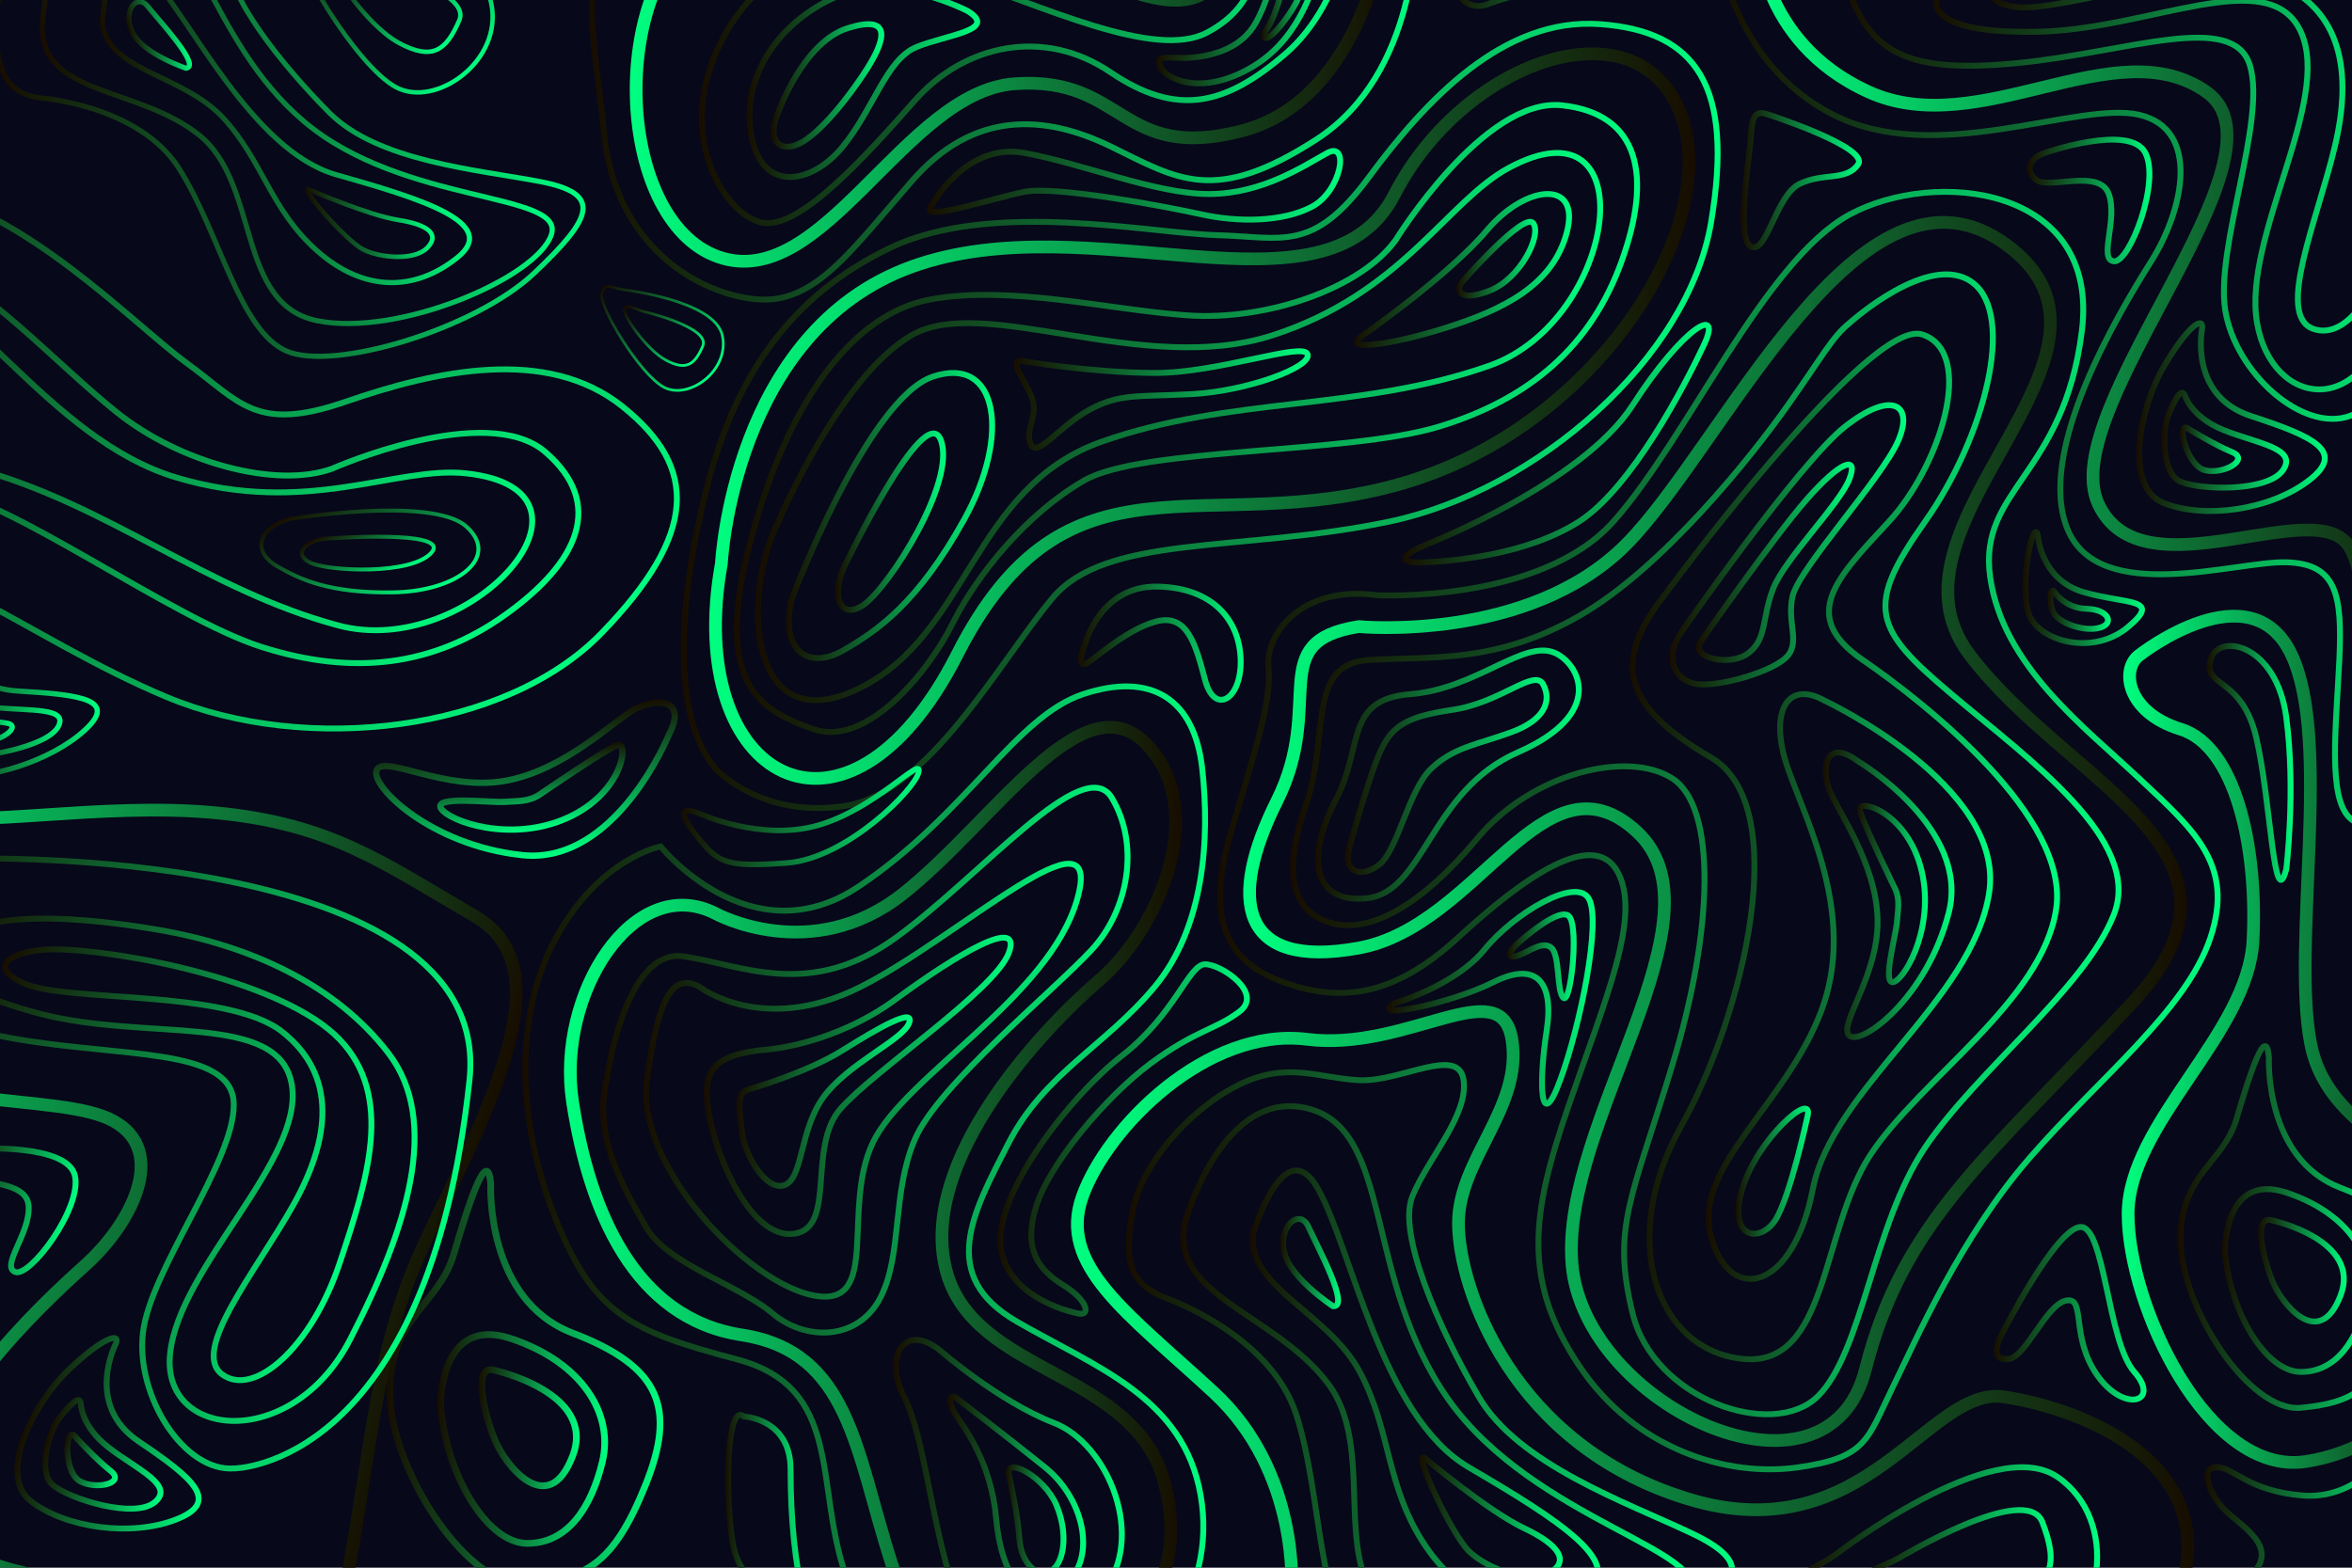 <?xml version="1.0" encoding="utf-8"?>
<!-- Generator: Adobe Illustrator 27.5.0, SVG Export Plug-In . SVG Version: 6.00 Build 0)  -->
<svg version="1.1" xmlns="http://www.w3.org/2000/svg" xmlns:xlink="http://www.w3.org/1999/xlink" x="0px" y="0px"
	 viewBox="0 0 750 500" style="enable-background:new 0 0 750 500;" xml:space="preserve">
<g id="BACKGROUND">
	<rect id="XMLID_430_" style="fill:#07081A;" width="750" height="500"/>
</g>
<g id="OBJECTS">
	<g id="XMLID_83_">
		<defs>
			<rect id="XMLID_82_" width="75000" height="50000"/>
		</defs>
		<clipPath id="XMLID_00000018945251475582885820000006812439904886224568_">
			<use xlink:href="#XMLID_82_"  style="overflow:visible;"/>
		</clipPath>
		<g id="XMLID_80_" style="clip-path:url(#XMLID_00000018945251475582885820000006812439904886224568_);">
			<g id="XMLID_70_">
				
					<linearGradient id="XMLID_00000066488992209113574620000004049024725628891565_" gradientUnits="userSpaceOnUse" x1="226.136" y1="132.719" x2="540.591" y2="132.719">
					<stop  offset="0" style="stop-color:#00ff80"/>
					<stop  offset="1" style="stop-color:#170D00"/>
				</linearGradient>
				
					<path id="XMLID_77_" style="fill:none;stroke:url(#XMLID_00000066488992209113574620000004049024725628891565_);stroke-width:4.054;stroke-miterlimit:10;" d="
					M230.047,179.666c0,0,3.637-73.957,60.621-94.568c56.983-20.611,132.153,19.398,153.976-23.036
					c21.823-42.435,76.382-61.833,90.931-26.673c14.549,35.16-25.461,100.63-88.506,118.816
					c-63.045,18.186-106.692-14.549-141.852,54.558C270.056,277.871,217.547,248.774,230.047,179.666z"/>
				
					<linearGradient id="XMLID_00000071524272782884085000000017548633955624425128_" gradientUnits="userSpaceOnUse" x1="396.432" y1="265.185" x2="697.356" y2="265.185">
					<stop  offset="0" style="stop-color:#00ff80"/>
					<stop  offset="1" style="stop-color:#170D00"/>
				</linearGradient>
				
					<path id="XMLID_76_" style="fill:none;stroke:url(#XMLID_00000071524272782884085000000017548633955624425128_);stroke-width:4.054;stroke-miterlimit:10;" d="
					M433.253,199.85c0,0,53.867,5.213,85.145-26.065c31.278-31.278,74.719-130.324,121.635-95.571
					c46.917,34.753-43.441,88.62-12.163,130.324c31.278,41.704,97.308,62.555,52.129,111.21
					c-45.179,48.654-72.981,68.927-85.145,117.002s-89.841,11.584-93.575-33.595c-3.733-45.179,50.134-110.865,20.594-137.971
					c-29.54-27.106-50.392,30.237-88.62,37.187c-38.228,6.951-41.704-15.639-26.065-46.916
					C422.827,224.178,403.051,204.602,433.253,199.85z"/>
				
					<linearGradient id="XMLID_00000163765838728494921040000009001174950366562972_" gradientUnits="userSpaceOnUse" x1="179.838" y1="381.647" x2="376.943" y2="381.647">
					<stop  offset="0" style="stop-color:#00ff80"/>
					<stop  offset="1" style="stop-color:#170D00"/>
				</linearGradient>
				
					<path id="XMLID_75_" style="fill:none;stroke:url(#XMLID_00000163765838728494921040000009001174950366562972_);stroke-width:4.054;stroke-miterlimit:10;" d="
					M228.163,291.352c0,0,30.474,16.802,59.657-6.19c29.182-22.992,57.48-68.976,77.82-47.753
					c20.339,21.224,3.537,59.249-15.033,75.167c-18.571,15.918-57.455,57.48-49.067,91.969
					c8.388,34.488,60.751,31.835,69.942,68.977c9.191,37.141-17.338,51.29-32.372,55.712c-15.033,4.422-43.331,5.022-54.828-30.651
					c-11.496-35.673-13.265-67.508-47.753-72.814s-48.637-39.794-53.943-74.282C177.281,316.997,202.111,278.087,228.163,291.352z"
					/>
				
					<linearGradient id="XMLID_00000060749861908886785610000011141649846571414958_" gradientUnits="userSpaceOnUse" x1="558.277" y1="95.48" x2="789.88" y2="95.48">
					<stop  offset="0" style="stop-color:#00ff80"/>
					<stop  offset="1" style="stop-color:#170D00"/>
				</linearGradient>
				
					<path id="XMLID_74_" style="fill:none;stroke:url(#XMLID_00000060749861908886785610000011141649846571414958_);stroke-width:4.054;stroke-miterlimit:10;" d="
					M560.304-21.324c0,0,0,34.471,35.549,50.63c35.549,16.158,78.638-20.467,107.723,0c29.085,20.467-48.475,101.259-34.471,131.422
					c14.004,30.163,70.025-4.309,80.256,14.004c10.231,18.313-4.85,53.043,15.617,57.222s26.931-14.133,20.467-33.523
					s-21.545-61.402-10.772-122.804c10.772-61.402,11.854-98.028-25.313-113.109C712.194-52.563,560.304-21.324,560.304-21.324z"/>
				
					<linearGradient id="XMLID_00000181062674839746990210000016572397633024476843_" gradientUnits="userSpaceOnUse" x1="676.581" y1="331.474" x2="790.81" y2="331.474">
					<stop  offset="0" style="stop-color:#00ff80"/>
					<stop  offset="1" style="stop-color:#170D00"/>
				</linearGradient>
				
					<path id="XMLID_73_" style="fill:none;stroke:url(#XMLID_00000181062674839746990210000016572397633024476843_);stroke-width:4.054;stroke-miterlimit:10;" d="
					M682.438,208.773c0,0,35.237-27.577,48.26,0c13.022,27.577,0,92.689,6.128,124.097c6.128,31.407,44.6,34.471,51.026,65.879
					c6.426,31.407-21.449,62.814-52.707,67.411c-31.258,4.596-56.537-49.792-56.537-78.901c0-29.109,38.301-57.452,39.833-87.328
					c1.532-29.875-5.625-61.977-23.112-67.375C677.842,227.157,676.104,213.03,682.438,208.773z"/>
				
					<linearGradient id="XMLID_00000119799032935033865150000012411002064917440664_" gradientUnits="userSpaceOnUse" x1="341.517" y1="433.409" x2="699.681" y2="433.409">
					<stop  offset="0" style="stop-color:#00ff80"/>
					<stop  offset="1" style="stop-color:#170D00"/>
				</linearGradient>
				
					<path id="XMLID_72_" style="fill:none;stroke:url(#XMLID_00000119799032935033865150000012411002064917440664_);stroke-width:4.054;stroke-miterlimit:10;" d="
					M411.849,507.254c0,0,2.839-37.614-24.84-63.164c-27.678-25.549-49.679-40.432-41.873-62.443
					c7.807-22.011,39.743-54.204,71.68-50.173c31.937,4.031,61.744-21.774,65.293,0c3.549,21.774-17.033,38.097-17.033,58.678
					c0,20.581,17.097,70.97,73.487,88.003c56.389,17.033,76.261-36.195,100.391-32.646c24.13,3.549,69.457,20.581,56.375,61.744
					c-13.083,41.163-105.354,29.718-149.706,24.085C501.272,525.706,420.366,576.805,411.849,507.254z"/>
				
					<linearGradient id="XMLID_00000124153274667532842970000001749039288288240784_" gradientUnits="userSpaceOnUse" x1="200.82" y1="12.809" x2="444.862" y2="12.809">
					<stop  offset="0" style="stop-color:#00ff80"/>
					<stop  offset="1" style="stop-color:#170D00"/>
				</linearGradient>
				
					<path id="XMLID_71_" style="fill:none;stroke:url(#XMLID_00000124153274667532842970000001749039288288240784_);stroke-width:4.054;stroke-miterlimit:10;" d="
					M441.53-21.805c0,0-6.744,53.532-45.612,63.569c-38.868,10.037-37.195-17.565-72.325-15.056
					c-35.13,2.509-61.162,66.915-94.568,55.205c-33.407-11.71-36.066-89.499-0.861-108.737
					c35.206-19.238,93.756,10.037,130.559,23.42c36.803,13.383,32.568-14.488,37.195-38.192
					C400.545-65.3,451.567-66.136,441.53-21.805z"/>
			</g>
			
				<linearGradient id="XMLID_00000145025131630333099390000006661920525645213332_" gradientUnits="userSpaceOnUse" x1="240.746" y1="136.051" x2="511.209" y2="136.051">
				<stop  offset="0" style="stop-color:#170D00"/>
				<stop  offset="1" style="stop-color:#00ff80"/>
			</linearGradient>
			
				<path id="XMLID_69_" style="fill:none;stroke:url(#XMLID_00000145025131630333099390000006661920525645213332_);stroke-width:1.877;stroke-miterlimit:10;" d="
				M248.233,166.33c0,0,19.399-46.072,42.435-59.408c23.036-13.337,73.957,13.337,115.179,0
				c41.222-13.337,55.565-42.697,75.169-53.323c44.209-23.963,35.16,48.473-6.062,63.022
				c-41.222,14.549-82.444,9.699-123.666,24.248c-41.222,14.549-42.382,61.793-77.594,78.807
				C238.481,236.689,236.268,189.97,248.233,166.33z"/>
			
				<linearGradient id="XMLID_00000046331164205448484830000009884229722747634618_" gradientUnits="userSpaceOnUse" x1="519.659" y1="269.977" x2="656.891" y2="269.977">
				<stop  offset="0" style="stop-color:#170D00"/>
				<stop  offset="1" style="stop-color:#00ff80"/>
			</linearGradient>
			
				<path id="XMLID_68_" style="fill:none;stroke:url(#XMLID_00000046331164205448484830000009884229722747634618_);stroke-width:1.877;stroke-miterlimit:10;" d="
				M529.626,191.334c0,0,66.194-90.38,83.379-84.652s5.728,42.008-10.82,59.829c-16.549,17.821-28.642,29.915-8.274,43.917
				c20.367,14.003,66.194,50.282,61.739,79.56c-4.455,29.278-43.281,54.101-59.193,78.287
				c-15.912,24.186-13.366,67.892-40.735,65.134c-27.369-2.759-40.098-37.765-19.731-74.044
				c20.367-36.279,35.813-102.473,9.632-117.749S513.273,212.725,529.626,191.334z"/>
			
				<linearGradient id="XMLID_00000003086526697123426950000017316227602737485478_" gradientUnits="userSpaceOnUse" x1="616.516" y1="48.64" x2="774.183" y2="48.64">
				<stop  offset="0" style="stop-color:#170D00"/>
				<stop  offset="1" style="stop-color:#00ff80"/>
			</linearGradient>
			
				<path id="XMLID_67_" style="fill:none;stroke:url(#XMLID_00000003086526697123426950000017316227602737485478_);stroke-width:1.877;stroke-miterlimit:10;" d="
				M617.587,0.119c0,0-4.005,10.679,32.038,10.012c36.043-0.668,74.027-21.966,84.07,0.03
				c10.042,21.996-18.659,65.381-13.986,92.747c4.672,27.366,35.375,31.865,43.385-7.429c8.01-39.294,19.356-87.369-2.67-103.713
				c-22.026-16.344-51.499-21.016-81.816-17.678C648.291-22.574,615.585-14.565,617.587,0.119z"/>
			
				<linearGradient id="XMLID_00000147190800811918151280000000036518246717239220_" gradientUnits="userSpaceOnUse" x1="694.382" y1="391.346" x2="771.699" y2="391.346">
				<stop  offset="0" style="stop-color:#170D00"/>
				<stop  offset="1" style="stop-color:#00ff80"/>
			</linearGradient>
			
				<path id="XMLID_66_" style="fill:none;stroke:url(#XMLID_00000147190800811918151280000000036518246717239220_);stroke-width:1.877;stroke-miterlimit:10;" d="
				M723.498,337.28c0,0-1.559,32.215,22.863,41.568c24.421,9.353,29.098,20.784,20.265,42.608
				c-8.833,21.823-16.498,25.98-32.93,27.539c-16.432,1.559-37.957-31.696-38.366-53c-0.409-21.304,13.62-24.941,17.777-38.97
				C717.263,342.995,722.615,326.098,723.498,337.28z"/>
			
				<linearGradient id="XMLID_00000158744356522075633340000011724979902695122346_" gradientUnits="userSpaceOnUse" x1="708.529" y1="408.415" x2="756.244" y2="408.415">
				<stop  offset="0" style="stop-color:#170D00"/>
				<stop  offset="1" style="stop-color:#00ff80"/>
			</linearGradient>
			
				<path id="XMLID_65_" style="fill:none;stroke:url(#XMLID_00000158744356522075633340000011724979902695122346_);stroke-width:1.877;stroke-miterlimit:10;" d="
				M709.469,399.112c0,0-0.402-25.461,19.745-18.706c20.146,6.755,28.578,21.304,25.461,34.294
				c-3.118,12.99-9.743,22.863-20.979,22.863C722.459,437.563,711.028,418.338,709.469,399.112z"/>
			
				<linearGradient id="XMLID_00000008842855939529150300000005547603078233792386_" gradientUnits="userSpaceOnUse" x1="720.048" y1="405.28" x2="748.332" y2="405.28">
				<stop  offset="0" style="stop-color:#170D00"/>
				<stop  offset="1" style="stop-color:#00ff80"/>
			</linearGradient>
			
				<path id="XMLID_64_" style="fill:none;stroke:url(#XMLID_00000008842855939529150300000005547603078233792386_);stroke-width:1.877;stroke-miterlimit:10;" d="
				M724.537,389.24c0,0,28.578,6.235,21.823,23.902c-6.755,17.667-18.706,3.016-21.823-4.727
				C721.42,400.671,718.419,387.368,724.537,389.24z"/>
			
				<linearGradient id="XMLID_00000008144708365664752350000008115497058356363422_" gradientUnits="userSpaceOnUse" x1="543.84" y1="314.646" x2="635.568" y2="314.646">
				<stop  offset="0" style="stop-color:#170D00"/>
				<stop  offset="1" style="stop-color:#00ff80"/>
			</linearGradient>
			
				<path id="XMLID_63_" style="fill:none;stroke:url(#XMLID_00000008144708365664752350000008115497058356363422_);stroke-width:1.877;stroke-miterlimit:10;" d="
				M581.57,223.323c0,0,57.993,27.153,52.721,61.421s-50.085,62.514-56.236,94.522c-6.151,32.008-26.201,37.28-32.432,15.313
				s23.645-41.967,35.068-71.947c11.423-29.98-4.393-59.915-10.544-77.459C563.996,227.63,569.566,216.762,581.57,223.323z"/>
			
				<linearGradient id="XMLID_00000172416831596876327240000006319819451961454984_" gradientUnits="userSpaceOnUse" x1="419.394" y1="247.052" x2="504.389" y2="247.052">
				<stop  offset="0" style="stop-color:#170D00"/>
				<stop  offset="1" style="stop-color:#00ff80"/>
			</linearGradient>
			
				<path id="XMLID_62_" style="fill:none;stroke:url(#XMLID_00000172416831596876327240000006319819451961454984_);stroke-width:1.877;stroke-miterlimit:10;" d="
				M495.953,208.299c7.682,3.521,16.201,19.331-11.917,31.633c-28.118,12.301-29.875,44.813-48.327,46.57
				c-18.452,1.757-18.452-14.938-9.665-31.633c8.787-16.695,2.636-31.807,23.724-33.477
				C470.856,219.722,485.931,203.705,495.953,208.299z"/>
			
				<linearGradient id="XMLID_00000127021513189794033960000003631674522103245184_" gradientUnits="userSpaceOnUse" x1="581.243" y1="285.392" x2="623.237" y2="285.392">
				<stop  offset="0" style="stop-color:#170D00"/>
				<stop  offset="1" style="stop-color:#00ff80"/>
			</linearGradient>
			
				<path id="XMLID_61_" style="fill:none;stroke:url(#XMLID_00000127021513189794033960000003631674522103245184_);stroke-width:1.877;stroke-miterlimit:10;" d="
				M592.48,242.788c0,0,35.88,21.235,28.923,48.327c-6.956,27.093-27.782,42.529-31.699,39.197c-3.781-3.215,9.366-19.061,9-37
				c-0.366-17.94-12.814-34.781-15.377-41.371S581.967,235.041,592.48,242.788z"/>
			
				<linearGradient id="XMLID_00000114783178686633020520000002765716015038443927_" gradientUnits="userSpaceOnUse" x1="553.387" y1="373.533" x2="577.481" y2="373.533">
				<stop  offset="0" style="stop-color:#170D00"/>
				<stop  offset="1" style="stop-color:#00ff80"/>
			</linearGradient>
			
				<path id="XMLID_60_" style="fill:none;stroke:url(#XMLID_00000114783178686633020520000002765716015038443927_);stroke-width:1.877;stroke-miterlimit:10;" d="
				M576.394,355.918c0,0-5.492,25.649-10.251,33.144c-4.76,7.495-15.377,6.231-10.617-9.795
				C560.285,363.24,578.353,347.529,576.394,355.918z"/>
			
				<linearGradient id="XMLID_00000080886093194913938860000003169094252830697093_" gradientUnits="userSpaceOnUse" x1="532.341" y1="173.775" x2="607.855" y2="173.775">
				<stop  offset="0" style="stop-color:#170D00"/>
				<stop  offset="1" style="stop-color:#00ff80"/>
			</linearGradient>
			
				<path id="XMLID_59_" style="fill:none;stroke:url(#XMLID_00000080886093194913938860000003169094252830697093_);stroke-width:1.877;stroke-miterlimit:10;" d="
				M536.284,201.401c0,0,37.329-53.73,51.991-65.293c14.662-11.562,22.144-7.482,17.043,4.421
				c-5.101,11.902-31.727,40.808-33.717,49.65c-1.99,8.842,3.111,15.303-2.67,20.064c-5.781,4.761-22.445,9.182-28.566,7.822
				C534.244,216.704,530.215,209.988,536.284,201.401z"/>
			
				<linearGradient id="XMLID_00000065796914008452730740000015592655089348289440_" gradientUnits="userSpaceOnUse" x1="681.208" y1="133.038" x2="742.258" y2="133.038">
				<stop  offset="0" style="stop-color:#170D00"/>
				<stop  offset="1" style="stop-color:#00ff80"/>
			</linearGradient>
			
				<path id="XMLID_58_" style="fill:none;stroke:url(#XMLID_00000065796914008452730740000015592655089348289440_);stroke-width:1.877;stroke-miterlimit:10;" d="
				M702.22,104.683c0,0-4.461,21.499,15.614,28.036c20.074,6.536,30.484,11.369,18.216,20.663
				c-12.268,9.294-33.086,12.268-46.097,7.063c-13.011-5.204-7.435-30.855,0-43.495C697.387,104.311,702.627,100.567,702.22,104.683
				z"/>
			
				<linearGradient id="XMLID_00000011743369883712242570000012015275476948015010_" gradientUnits="userSpaceOnUse" x1="376.403" y1="438.586" x2="540.446" y2="438.586">
				<stop  offset="0" style="stop-color:#170D00"/>
				<stop  offset="1" style="stop-color:#00ff80"/>
			</linearGradient>
			
				<path id="XMLID_57_" style="fill:none;stroke:url(#XMLID_00000011743369883712242570000012015275476948015010_);stroke-width:1.877;stroke-miterlimit:10;" d="
				M378.099,389.062c0,0,11.986-42.478,39.113-35.479c27.126,6.999,17.444,54.313,44.68,92.794
				c27.236,38.482,85.733,48.575,76.672,62.454c-9.061,13.879-63.314,22.08-90.441,8.832c-27.126-13.248-7.57-53.622-24.603-76.333
				C406.487,418.62,371.79,413.126,378.099,389.062z"/>
			
				<linearGradient id="XMLID_00000096033625263578137290000003182924174913203087_" gradientUnits="userSpaceOnUse" x1="574.097" y1="496.75" x2="669.676" y2="496.75">
				<stop  offset="0" style="stop-color:#170D00"/>
				<stop  offset="1" style="stop-color:#00ff80"/>
			</linearGradient>
			
				<path id="XMLID_56_" style="fill:none;stroke:url(#XMLID_00000096033625263578137290000003182924174913203087_);stroke-width:1.877;stroke-miterlimit:10;" d="
				M585.648,495.583c0,0,49.767-38.482,70.305-24.603c20.537,13.879,14.229,48.107-4.066,53.388
				c-18.295,5.281-71.203-8.598-75.345-16.168C572.4,500.63,577.242,501.588,585.648,495.583z"/>
			
				<linearGradient id="XMLID_00000093152113950871424660000010647423138967993784_" gradientUnits="userSpaceOnUse" x1="593.541" y1="496.613" x2="654.858" y2="496.613">
				<stop  offset="0" style="stop-color:#170D00"/>
				<stop  offset="1" style="stop-color:#00ff80"/>
			</linearGradient>
			
				<path id="XMLID_55_" style="fill:none;stroke:url(#XMLID_00000093152113950871424660000010647423138967993784_);stroke-width:1.877;stroke-miterlimit:10;" d="
				M605.835,496.75c0,0,40.374-24.352,45.421-11.26c5.047,13.092,3.785,20.187-11.355,24.603
				c-15.14,4.416-45.421-1.893-45.421-5.678C594.48,500.63,599.96,500.073,605.835,496.75z"/>
			
				<linearGradient id="XMLID_00000090973194218329912320000011564890918362654862_" gradientUnits="userSpaceOnUse" x1="398.51" y1="442.733" x2="510.468" y2="442.733">
				<stop  offset="0" style="stop-color:#170D00"/>
				<stop  offset="1" style="stop-color:#00ff80"/>
			</linearGradient>
			
				<path id="XMLID_54_" style="fill:none;stroke:url(#XMLID_00000090973194218329912320000011564890918362654862_);stroke-width:1.877;stroke-miterlimit:10;" d="
				M399.548,393.482c0,0,10.028-33.382,20.785-14.216c10.757,19.166,20.22,72.429,47.977,88.695
				c27.757,16.266,53.248,32.038,35.14,40.239c-18.108,8.201-36.188,3.785-48.912-15.14c-12.724-18.926-10.832-36.553-20.925-55.496
				S397.655,410.612,399.548,393.482z"/>
			
				<linearGradient id="XMLID_00000074430095371336766320000003309249464947658151_" gradientUnits="userSpaceOnUse" x1="205.058" y1="344.519" x2="345.593" y2="344.519">
				<stop  offset="0" style="stop-color:#170D00"/>
				<stop  offset="1" style="stop-color:#00ff80"/>
			</linearGradient>
			
				<path id="XMLID_53_" style="fill:none;stroke:url(#XMLID_00000074430095371336766320000003309249464947658151_);stroke-width:1.877;stroke-miterlimit:10;" d="
				M222.888,314.646c0,0,20.322,15.932,51.73,0c31.407-15.932,77.811-59.499,68.927-28.016
				c-8.884,31.483-54.915,56.424-65.154,77.67c-10.239,21.246,2.693,52.653-18.553,48.958
				c-21.246-3.695-57.272-41.407-53.577-68.738C209.955,317.188,214.759,310.429,222.888,314.646z"/>
			
				<linearGradient id="XMLID_00000133507360588335762420000002674909071081070725_" gradientUnits="userSpaceOnUse" x1="284.716" y1="472.95" x2="358.67" y2="472.95">
				<stop  offset="0" style="stop-color:#170D00"/>
				<stop  offset="1" style="stop-color:#00ff80"/>
			</linearGradient>
			
				<path id="XMLID_52_" style="fill:none;stroke:url(#XMLID_00000133507360588335762420000002674909071081070725_);stroke-width:1.877;stroke-miterlimit:10;" d="
				M299.636,430.606c0,0,18.788,16.389,36.376,23.185c17.588,6.796,29.581,36.776,15.59,53.965
				c-13.991,17.189-43.971,13.629-49.967-9.175c-5.996-22.804-7.595-41.992-13.591-53.584
				C282.048,433.405,287.861,421.432,299.636,430.606z"/>
			
				<linearGradient id="XMLID_00000016765508569351361720000014132123403592455579_" gradientUnits="userSpaceOnUse" x1="302.159" y1="476.946" x2="346.334" y2="476.946">
				<stop  offset="0" style="stop-color:#170D00"/>
				<stop  offset="1" style="stop-color:#00ff80"/>
			</linearGradient>
			
				<path id="XMLID_51_" style="fill:none;stroke:url(#XMLID_00000016765508569351361720000014132123403592455579_);stroke-width:1.877;stroke-miterlimit:10;" d="
				M304.833,445.796c0,0,15.19,11.551,28.382,22.165c13.191,10.614,16.789,30.601,5.197,38.196
				c-11.592,7.595-19.188-3.997-20.786-21.986c-1.599-17.988-10.393-29.181-12.792-32.779
				C302.434,447.795,302.606,444.096,304.833,445.796z"/>
			
				<linearGradient id="XMLID_00000120551643970907871870000002136784511064213894_" gradientUnits="userSpaceOnUse" x1="224.45" y1="346.322" x2="323.24" y2="346.322">
				<stop  offset="0" style="stop-color:#170D00"/>
				<stop  offset="1" style="stop-color:#00ff80"/>
			</linearGradient>
			
				<path id="XMLID_50_" style="fill:none;stroke:url(#XMLID_00000120551643970907871870000002136784511064213894_);stroke-width:1.877;stroke-miterlimit:10;" d="
				M245.272,334.669c0,0,20.804-1.599,40.383-15.99c19.578-14.391,40.507-26.783,36.038-14.79
				c-4.468,11.992-42.843,37.427-53.636,49.694c-10.793,12.266-1.199,37.953-14.79,39.9s-24.784-24.036-27.182-38.027
				C223.686,341.465,226.884,336.268,245.272,334.669z"/>
			
				<linearGradient id="XMLID_00000142168483012825081740000009900437535312614075_" gradientUnits="userSpaceOnUse" x1="250.594" y1="164.427" x2="317.313" y2="164.427">
				<stop  offset="0" style="stop-color:#170D00"/>
				<stop  offset="1" style="stop-color:#00ff80"/>
			</linearGradient>
			
				<path id="XMLID_49_" style="fill:none;stroke:url(#XMLID_00000142168483012825081740000009900437535312614075_);stroke-width:1.877;stroke-miterlimit:10;" d="
				M252.456,190.942c0,0,24.276-63.91,45.084-70.846c20.808-6.936,24.771,18.826,9.908,45.58
				c-14.863,26.753-27.744,35.542-38.643,41.799C257.906,213.732,248.493,207.787,252.456,190.942z"/>
			
				<linearGradient id="XMLID_00000014615436185187866280000007060279417021185727_" gradientUnits="userSpaceOnUse" x1="266.282" y1="166.395" x2="301.685" y2="166.395">
				<stop  offset="0" style="stop-color:#170D00"/>
				<stop  offset="1" style="stop-color:#00ff80"/>
			</linearGradient>
			
				<path id="XMLID_48_" style="fill:none;stroke:url(#XMLID_00000014615436185187866280000007060279417021185727_);stroke-width:1.877;stroke-miterlimit:10;" d="
				M269.301,180.538c0,0,25.762-53.506,30.717-40.13c4.954,13.377-16.684,47.066-24.691,52.516
				C267.319,198.374,265.108,188.861,269.301,180.538z"/>
			
				<linearGradient id="XMLID_00000096758308971458506800000009381747029668332677_" gradientUnits="userSpaceOnUse" x1="431.979" y1="53.636" x2="503.659" y2="53.636" gradientTransform="matrix(0.998 -0.057 0.057 0.998 -3.769 58.963)">
				<stop  offset="0" style="stop-color:#170D00"/>
				<stop  offset="1" style="stop-color:#00ff80"/>
			</linearGradient>
			
				<path id="XMLID_47_" style="fill:none;stroke:url(#XMLID_00000096758308971458506800000009381747029668332677_);stroke-width:1.877;stroke-miterlimit:10;" d="
				M434.456,107.059c0,0,27.5-19.139,39.705-33.632s29.955-16.499,25.475,0.629c-4.48,17.128-20.653,24.77-38.33,30.4
				C443.629,110.087,427.279,112.258,434.456,107.059z"/>
			
				<linearGradient id="XMLID_00000165929456193514180870000011874435439534828694_" gradientUnits="userSpaceOnUse" x1="428.823" y1="247.518" x2="494.119" y2="247.518">
				<stop  offset="0" style="stop-color:#170D00"/>
				<stop  offset="1" style="stop-color:#00ff80"/>
			</linearGradient>
			
				<path id="XMLID_46_" style="fill:none;stroke:url(#XMLID_00000165929456193514180870000011874435439534828694_);stroke-width:1.877;stroke-miterlimit:10;" d="
				M430.181,270.664c0,0,5.228-19.278,9.149-29.081c3.921-9.803,8.332-12.907,23.853-15.194c15.521-2.287,26.14-13.373,28.918-8.075
				c2.777,5.298,0.49,11.343-10.293,15.264c-10.783,3.921-18.298,4.731-25.487,11.596c-7.189,6.865-10.62,26.143-16.664,30.718
				C433.612,280.467,428.191,277.728,430.181,270.664z"/>
			
				<linearGradient id="XMLID_00000134212044176818926170000004164251717785339528_" gradientUnits="userSpaceOnUse" x1="540.723" y1="179.335" x2="591.457" y2="179.335">
				<stop  offset="0" style="stop-color:#170D00"/>
				<stop  offset="1" style="stop-color:#00ff80"/>
			</linearGradient>
			
				<path id="XMLID_45_" style="fill:none;stroke:url(#XMLID_00000134212044176818926170000004164251717785339528_);stroke-width:1.877;stroke-miterlimit:10;" d="
				M542.264,204.694c0,0,23.137-33.206,33.849-45.418c10.712-12.211,16.685-14.354,13.591-6.427
				c-3.094,7.927-20.661,25.494-24.303,34.92c-3.642,9.426-1.928,16.068-7.927,20.566
				C551.476,212.835,538.753,209.688,542.264,204.694z"/>
			
				<linearGradient id="XMLID_00000086676613845242998940000002577840796386759553_" gradientUnits="userSpaceOnUse" x1="689.22" y1="140.388" x2="729.958" y2="140.388">
				<stop  offset="0" style="stop-color:#170D00"/>
				<stop  offset="1" style="stop-color:#00ff80"/>
			</linearGradient>
			
				<path id="XMLID_44_" style="fill:none;stroke:url(#XMLID_00000086676613845242998940000002577840796386759553_);stroke-width:1.877;stroke-miterlimit:10;" d="
				M696.643,125.94c0,0,1.825,6.996,12.47,11.254c10.646,4.258,23.724,5.779,18.858,12.775c-4.867,6.996-26.353,6.387-32.643,3.65
				c-6.29-2.737-5.681-16.827-4.16-20.58C692.689,129.286,695.297,123.17,696.643,125.94z"/>
			
				<linearGradient id="XMLID_00000111906634999545696370000016153437966407827331_" gradientUnits="userSpaceOnUse" x1="695.09" y1="143.306" x2="714.621" y2="143.306">
				<stop  offset="0" style="stop-color:#170D00"/>
				<stop  offset="1" style="stop-color:#00ff80"/>
			</linearGradient>
			
				<path id="XMLID_43_" style="fill:none;stroke:url(#XMLID_00000111906634999545696370000016153437966407827331_);stroke-width:1.877;stroke-miterlimit:10;" d="
				M697.556,136.585c0,0,8.28,5.171,14.177,7.604c5.897,2.433-2.924,7.3-8.703,5.779
				C697.252,148.448,693.893,134.394,697.556,136.585z"/>
			
				<linearGradient id="XMLID_00000070825579549256593090000016237464749239638442_" gradientUnits="userSpaceOnUse" x1="-32.61" y1="210.114" x2="28.236" y2="210.114" gradientTransform="matrix(0.981 -0.196 0.156 0.78 -30.626 57.518)">
				<stop  offset="0" style="stop-color:#170D00"/>
				<stop  offset="1" style="stop-color:#00ff80"/>
			</linearGradient>
			
				<path id="XMLID_150_" style="fill:none;stroke:url(#XMLID_00000070825579549256593090000016237464749239638442_);stroke-width:1.674;stroke-miterlimit:10;" d="
				M-13.818,201.597c0,0-1.03,17.644,19.674,18.817c20.704,1.173,31.664,2.907,21.079,12.556s-30.538,16.041-44.108,14.525
				c-13.57-1.515-12.092-22.615-6.766-33.929C-18.615,202.252-14.059,198.307-13.818,201.597z"/>
			
				<linearGradient id="XMLID_00000164500761621082596180000013548448020972377750_" gradientUnits="userSpaceOnUse" x1="-24.599" y1="217.464" x2="15.936" y2="217.464" gradientTransform="matrix(0.981 -0.196 0.156 0.78 -30.626 57.518)">
				<stop  offset="0" style="stop-color:#170D00"/>
				<stop  offset="1" style="stop-color:#00ff80"/>
			</linearGradient>
			
				<path id="XMLID_149_" style="fill:none;stroke:url(#XMLID_00000164500761621082596180000013548448020972377750_);stroke-width:1.674;stroke-miterlimit:10;" d="
				M-15.98,219.27c0,0,2.878,5.1,13.98,6.34c11.102,1.24,24.165-0.132,20.481,6.277c-3.684,6.409-24.851,10.137-31.444,9.231
				c-6.594-0.905-8.189-12.015-7.282-15.24C-19.337,222.653-17.731,217.373-15.98,219.27z"/>
			
				<linearGradient id="XMLID_00000108997258918221325420000013994445104433150124_" gradientUnits="userSpaceOnUse" x1="-18.729" y1="220.381" x2="0.599" y2="220.381" gradientTransform="matrix(0.981 -0.196 0.156 0.78 -30.626 57.518)">
				<stop  offset="0" style="stop-color:#170D00"/>
				<stop  offset="1" style="stop-color:#00ff80"/>
			</linearGradient>
			
				<path id="XMLID_148_" style="fill:none;stroke:url(#XMLID_00000108997258918221325420000013994445104433150124_);stroke-width:1.674;stroke-miterlimit:10;" d="
				M-13.429,227.396c0,0,8.925,2.414,15.086,3.159c6.162,0.745-1.731,6.266-7.635,6.21
				C-11.881,236.709-17.362,226.402-13.429,227.396z"/>
			
				<linearGradient id="XMLID_00000073717995821781697430000004990183651682110347_" gradientUnits="userSpaceOnUse" x1="634.313" y1="44.442" x2="765.322" y2="44.442">
				<stop  offset="0" style="stop-color:#170D00"/>
				<stop  offset="1" style="stop-color:#00ff80"/>
			</linearGradient>
			
				<path id="XMLID_42_" style="fill:none;stroke:url(#XMLID_00000073717995821781697430000004990183651682110347_);stroke-width:1.877;stroke-miterlimit:10;" d="
				M648.777-10.85c-9.509,2.617-21.236,10.46-6.656,12.995c14.58,2.536,63.392-16.165,83.994-7.607
				c20.602,8.558,24.089,28.526,18.384,52.298c-5.705,23.772-18.809,53.566-6.973,58.003c11.835,4.437,25.04-16.165,26.307-44.374
				c1.268-28.209,2.219-55.939-19.651-68.698C722.311-20.993,670.284-16.769,648.777-10.85z"/>
			
				<linearGradient id="XMLID_00000090296633453436156720000004320685858797362360_" gradientUnits="userSpaceOnUse" x1="592.058" y1="285.157" x2="614.769" y2="285.157">
				<stop  offset="0" style="stop-color:#170D00"/>
				<stop  offset="1" style="stop-color:#00ff80"/>
			</linearGradient>
			
				<path id="XMLID_41_" style="fill:none;stroke:url(#XMLID_00000090296633453436156720000004320685858797362360_);stroke-width:1.877;stroke-miterlimit:10;" d="
				M604.21,283.296c0,0-10.167-20.833-11.167-24.834c-1-4,14.333,0,19.333,17.834c5,17.833-4.167,35-8.333,36.834
				c-4.167,1.833,0.5-14.833,0.833-19C605.21,289.963,605.933,286.862,604.21,283.296z"/>
			
				<linearGradient id="XMLID_00000177448215944933279520000013669999034598347683_" gradientUnits="userSpaceOnUse" x1="173.114" y1="278.027" x2="217.978" y2="278.027" gradientTransform="matrix(0.146 0.989 -0.989 0.146 416.058 17.452)">
				<stop  offset="0" style="stop-color:#170D00"/>
				<stop  offset="1" style="stop-color:#00ff80"/>
			</linearGradient>
			
				<path id="XMLID_147_" style="fill:none;stroke:url(#XMLID_00000177448215944933279520000013669999034598347683_);stroke-width:2.005;stroke-miterlimit:10;" d="
				M213.158,234.611c0,0-16.828,41.239-46.548,38.125c-29.719-3.113-49.29-22.707-46.382-27.368
				c2.806-4.498,21.608,6.917,40.51,3.724c18.901-3.193,34.752-18.982,41.316-22.721C208.617,222.631,219.7,222.289,213.158,234.611
				z"/>
			
				<linearGradient id="XMLID_00000136369786216294071140000005157671157208956038_" gradientUnits="userSpaceOnUse" x1="184.667" y1="277.776" x2="208.931" y2="277.776" gradientTransform="matrix(0.146 0.989 -0.989 0.146 416.058 17.452)">
				<stop  offset="0" style="stop-color:#170D00"/>
				<stop  offset="1" style="stop-color:#00ff80"/>
			</linearGradient>
			
				<path id="XMLID_3_" style="fill:none;stroke:url(#XMLID_00000136369786216294071140000005157671157208956038_);stroke-width:2.005;stroke-miterlimit:10;" d="
				M172.184,253.343c0,0,20.426-14.003,24.497-15.685c4.071-1.683,2.242,15.147-15.822,23.221
				c-18.064,8.074-37.64,1.071-40.229-3.045c-2.589-4.117,15.754-1.792,20.209-2.091
				C165.295,255.443,168.685,255.722,172.184,253.343z"/>
			
				<linearGradient id="XMLID_00000079446200355446519080000005755651179774694273_" gradientUnits="userSpaceOnUse" x1="320.673" y1="484.856" x2="340.061" y2="484.856">
				<stop  offset="0" style="stop-color:#170D00"/>
				<stop  offset="1" style="stop-color:#00ff80"/>
			</linearGradient>
			
				<path id="XMLID_40_" style="fill:none;stroke:url(#XMLID_00000079446200355446519080000005755651179774694273_);stroke-width:1.877;stroke-miterlimit:10;" d="
				M321.693,470.232c0,0,2.866,12.741,3.367,20.545s5.763,12.741,10.022,10.272c4.259-2.468,5.637-11.901,1.754-21.046
				C332.952,470.858,320.493,464.438,321.693,470.232z"/>
			
				<linearGradient id="XMLID_00000112596401997068880330000004461019522798551192_" gradientUnits="userSpaceOnUse" x1="234.869" y1="351.348" x2="291.034" y2="351.348">
				<stop  offset="0" style="stop-color:#170D00"/>
				<stop  offset="1" style="stop-color:#00ff80"/>
			</linearGradient>
			
				<path id="XMLID_39_" style="fill:none;stroke:url(#XMLID_00000112596401997068880330000004461019522798551192_);stroke-width:1.877;stroke-miterlimit:10;" d="
				M238.473,347.539c0,0,18.728-5.351,30.233-12.575c11.504-7.224,23.277-13.913,21.136-8.561
				c-2.14,5.351-19.531,12.842-27.29,23.544c-7.759,10.702-6.421,26.22-12.575,28.092c-6.154,1.873-12.842-10.702-13.377-16.855
				C236.065,355.031,234.4,348.799,238.473,347.539z"/>
			
				<linearGradient id="XMLID_00000047773730604044048890000017266455591019185038_" gradientUnits="userSpaceOnUse" x1="222.878" y1="15.034" x2="430.422" y2="15.034">
				<stop  offset="0" style="stop-color:#170D00"/>
				<stop  offset="1" style="stop-color:#00ff80"/>
			</linearGradient>
			
				<path id="XMLID_38_" style="fill:none;stroke:url(#XMLID_00000047773730604044048890000017266455591019185038_);stroke-width:1.877;stroke-miterlimit:10;" d="
				M403.055-22.484c0,0,1.49-23.274,17.687-17.798c16.197,5.476,8.325,40.951-10.842,57.44
				c-19.167,16.489-34.569,20.254-55.789,5.879c-21.22-14.375-46.548-8.867-62.292,8.915c-15.744,17.782-37.282,42.02-49.274,38.971
				c-11.992-3.049-27.736-28.638-12.334-58.113c15.402-29.475,41.414-31.091,71.875-21.042
				c30.461,10.049,66.057,27.505,82.828,18.606C401.686,1.474,400.402-11.796,403.055-22.484z"/>
			
				<linearGradient id="XMLID_00000137834695435897495060000014372391441642917794_" gradientUnits="userSpaceOnUse" x1="238.059" y1="26.379" x2="312.566" y2="26.379">
				<stop  offset="0" style="stop-color:#170D00"/>
				<stop  offset="1" style="stop-color:#00ff80"/>
			</linearGradient>
			
				<path id="XMLID_37_" style="fill:none;stroke:url(#XMLID_00000137834695435897495060000014372391441642917794_);stroke-width:1.877;stroke-miterlimit:10;" d="
				M308.591,3.528c0,0-23.616-12.321-41.414-4.792c-17.798,7.53-30.816,24.643-27.723,43.81
				c3.093,19.167,19.167,16.429,29.092,4.449c9.926-11.979,14.033-27.985,23.616-31.961C301.745,11.057,318.516,9.688,308.591,3.528
				z"/>
			
				<linearGradient id="XMLID_00000074432502877977616880000007252747602173471419_" gradientUnits="userSpaceOnUse" x1="245.756" y1="27.246" x2="281.973" y2="27.246">
				<stop  offset="0" style="stop-color:#170D00"/>
				<stop  offset="1" style="stop-color:#00ff80"/>
			</linearGradient>
			
				<path id="XMLID_36_" style="fill:none;stroke:url(#XMLID_00000074432502877977616880000007252747602173471419_);stroke-width:1.877;stroke-miterlimit:10;" d="
				M248.352,35.358c0,0,7.872-21.905,21.905-26.354c14.033-4.449,12.849,3.08,5.055,14.717
				c-7.793,11.637-17.034,21.905-22.853,22.932C246.641,47.68,245.141,42.486,248.352,35.358z"/>
			
				<linearGradient id="XMLID_00000034070678548306380890000005154079017472798131_" gradientUnits="userSpaceOnUse" x1="368.645" y1="-2.268" x2="424.182" y2="-2.268">
				<stop  offset="0" style="stop-color:#170D00"/>
				<stop  offset="1" style="stop-color:#00ff80"/>
			</linearGradient>
			
				<path id="XMLID_35_" style="fill:none;stroke:url(#XMLID_00000034070678548306380890000005154079017472798131_);stroke-width:1.877;stroke-miterlimit:10;" d="
				M374.843,18.42c0,0,18.021,1.618,25.321-10.711c7.3-12.329,8.44-33.772,13.003-37.194c4.562-3.422,13.231-2.737,8.897,14.372
				c-4.334,17.109-10.95,30.796-25.778,38.096c-14.828,7.3-24.637,1.825-26.234-1.597C368.456,17.963,371.157,18.384,374.843,18.42z
				"/>
			
				<linearGradient id="XMLID_00000088830869079649935630000006608021547463036047_" gradientUnits="userSpaceOnUse" x1="402.142" y1="-5.571" x2="419.275" y2="-5.571">
				<stop  offset="0" style="stop-color:#170D00"/>
				<stop  offset="1" style="stop-color:#00ff80"/>
			</linearGradient>
			
				<path id="XMLID_34_" style="fill:none;stroke:url(#XMLID_00000088830869079649935630000006608021547463036047_);stroke-width:1.877;stroke-miterlimit:10;" d="
				M403.175,10.45c0,0,3.342-3.905,5.681-14.151c2.339-10.246,7.018-22.611,8.856-18.935c1.838,3.676-0.501,17.378-5.514,25.399
				C407.186,10.784,402.34,14.627,403.175,10.45z"/>
			
				<linearGradient id="XMLID_00000114066417171798159690000003783996776770023607_" gradientUnits="userSpaceOnUse" x1="217.078" y1="132.646" x2="548.651" y2="132.646">
				<stop  offset="0" style="stop-color:#170D00"/>
				<stop  offset="1" style="stop-color:#00ff80"/>
			</linearGradient>
			
				<path id="XMLID_33_" style="fill:none;stroke:url(#XMLID_00000114066417171798159690000003783996776770023607_);stroke-width:1.877;stroke-miterlimit:10;" d="
				M228.163,245.174c0,0,14.485,15.986,41.289,11.869c26.804-4.117,49.046-45.749,66.155-66.28
				c17.109-20.531,59.905-14.52,107.228-24.369c47.323-9.849,95.522-52.209,102.789-95.473C552.89,27.659,541.218,10,510.27,7.709
				s-55.711,24.364-73.721,48.75c-18.01,24.387-27.647,19.105-48.612,18.534c-20.965-0.57-71.745-11.406-103.955,3.992
				s-49.621,41.321-58.595,76.55C216.414,190.764,213.781,228.297,228.163,245.174z"/>
			
				<linearGradient id="XMLID_00000080917287902491452310000004005259883733317770_" gradientUnits="userSpaceOnUse" x1="233.98" y1="133.476" x2="522.982" y2="133.476">
				<stop  offset="0" style="stop-color:#170D00"/>
				<stop  offset="1" style="stop-color:#00ff80"/>
			</linearGradient>
			
				<path id="XMLID_32_" style="fill:none;stroke:url(#XMLID_00000080917287902491452310000004005259883733317770_);stroke-width:1.877;stroke-miterlimit:10;" d="
				M445.048,76.553c0,0,28.174-45.725,53.115-42.954c24.941,2.771,28.636,22.799,18.937,49.735
				c-9.699,26.935-29.098,43.857-58.196,52.717c-29.098,8.859-94.684,6.55-113.158,17.173
				c-18.475,10.623-34.178,30.021-42.03,45.725c-7.852,15.704-27.51,39.5-44.34,33.606c-16.829-5.894-31.98-14.212-20.378-58.78
				c11.602-44.568,32.387-73.687,57.789-78.295c25.403-4.608,56.234,3.243,81.694,5.091
				C403.941,102.418,433.95,91.958,445.048,76.553z"/>
			
				<linearGradient id="XMLID_00000080903462803617698230000016011697868280807342_" gradientUnits="userSpaceOnUse" x1="388.115" y1="264.906" x2="708.096" y2="264.906">
				<stop  offset="0" style="stop-color:#170D00"/>
				<stop  offset="1" style="stop-color:#00ff80"/>
			</linearGradient>
			
				<path id="XMLID_31_" style="fill:none;stroke:url(#XMLID_00000080903462803617698230000016011697868280807342_);stroke-width:1.877;stroke-miterlimit:10;" d="
				M439.224,189.847c0,0,51.879,2.595,75.201-23.452c23.322-26.047,48.23-83.161,75.28-97.916
				c27.05-14.755,79.88-9.366,74.169,36.963c-5.711,46.329-33.261,50.612-29.243,78.694c4.018,28.081,29.619,47.375,47.517,64.143
				c17.898,16.768,30.375,27.677,22.709,50.78c-7.666,23.103-35.747,44.997-57.641,70.222
				c-21.894,25.225-35.724,56.949-43.801,73.452c-8.077,16.503-8.105,22.176-30.223,25.289c-22.118,3.113-51.681-5.454-69.74-32.584
				c-18.06-27.129-15.204-48.185-3.305-82.635c11.899-34.45,23.322-60.62,15.707-74.664c-7.615-14.044-29.985,1.624-50.927,20.919
				c-20.942,19.295-38.076,20.55-55.686,14.211c-17.61-6.339-25.225-19.392-16.658-48.086c8.567-28.694,12.851-42.021,11.899-52.492
				C403.527,202.222,414.95,186.515,439.224,189.847z"/>
			
				<linearGradient id="XMLID_00000122689953626824621930000014266070798994586556_" gradientUnits="userSpaceOnUse" x1="187.868" y1="14.346" x2="452.42" y2="14.346">
				<stop  offset="0" style="stop-color:#170D00"/>
				<stop  offset="1" style="stop-color:#00ff80"/>
			</linearGradient>
			
				<path id="XMLID_30_" style="fill:none;stroke:url(#XMLID_00000122689953626824621930000014266070798994586556_);stroke-width:1.877;stroke-miterlimit:10;" d="
				M451.474-23.298c0,0,0.867,46.719-31.661,67.74c-32.528,21.021-44.238,12.719-65.49,2.341
				c-21.252-10.378-43.805-11.577-63.321,10.708c-19.517,22.285-30.977,39.382-49.318,37.99
				c-18.341-1.392-45.664-16.572-49.134-53.437c-3.47-36.865-14.667-67.866,31.266-83.159s55.637,0.321,96.325,11.597
				c40.688,11.276,59.603,35.13,62.723,11.276c3.12-23.854-0.784-47.708,23.504-48.575
				C430.657-67.686,451.908-57.412,451.474-23.298z"/>
			
				<linearGradient id="XMLID_00000150099359225932958120000004562265630971384242_" gradientUnits="userSpaceOnUse" x1="546.978" y1="99.013" x2="797.881" y2="99.013">
				<stop  offset="0" style="stop-color:#170D00"/>
				<stop  offset="1" style="stop-color:#00ff80"/>
			</linearGradient>
			
				<path id="XMLID_29_" style="fill:none;stroke:url(#XMLID_00000150099359225932958120000004562265630971384242_);stroke-width:1.877;stroke-miterlimit:10;" d="
				M548.106-16.559c0,0,3.766,36.542,36.534,53.177c32.767,16.636,78.06-4.537,97.507,0c19.448,4.537,14.406,29.913,3.82,46.716
				c-10.586,16.802-36.8,60.661-26.718,85.362c10.082,24.702,53.842,10.186,69.771,10.638c15.929,0.452,17.945,9.956,16.937,31.166
				c-1.008,21.21-3.779,43.895,3.404,50.449c7.183,6.553,49.529,24.623,47.512-53.475c-2.016-78.099-16.023-114.272-9.02-158.696
				c7.003-44.424,20.615-97.991-12.657-106.496s-52.428-15.848-88.724-9.151c-36.296,6.696-74.609,26.708-88.22,25.272
				C584.64-43.032,544.844-30.021,548.106-16.559z"/>
			
				<linearGradient id="XMLID_00000061463514385354647900000006717393594987962287_" gradientUnits="userSpaceOnUse" x1="703.616" y1="243.335" x2="731.347" y2="243.335">
				<stop  offset="0" style="stop-color:#170D00"/>
				<stop  offset="1" style="stop-color:#00ff80"/>
			</linearGradient>
			
				<path id="XMLID_28_" style="fill:none;stroke:url(#XMLID_00000061463514385354647900000006717393594987962287_);stroke-width:1.877;stroke-miterlimit:10;" d="
				M729.019,277.31c0,0,3.126-25.195,0-48.615c-3.126-23.42-21.781-27.161-24.164-18.194c-2.383,8.967,10.037,5.064,14.65,24.936
				C724.119,255.309,725.048,291.858,729.019,277.31z"/>
			
				<linearGradient id="XMLID_00000136384628186612788730000007611025639209504686_" gradientUnits="userSpaceOnUse" x1="166.581" y1="380.59" x2="385.213" y2="380.59">
				<stop  offset="0" style="stop-color:#170D00"/>
				<stop  offset="1" style="stop-color:#00ff80"/>
			</linearGradient>
			
				<path id="XMLID_27_" style="fill:none;stroke:url(#XMLID_00000136384628186612788730000007611025639209504686_);stroke-width:1.877;stroke-miterlimit:10;" d="
				M210.648,269.977c0,0,28.795,35.78,63.197,12.744c34.402-23.036,49.896-54.157,71.55-61.329
				c21.654-7.172,35.49,1.39,37.968,23.782c2.478,22.392,0.659,50.475-15.102,69.472c-15.761,18.997-35.104,27.483-46.65,49.913
				c-11.546,22.43-22.588,42.346,2.635,56.939c25.223,14.593,53.217,24.165,58.618,55.448c5.402,31.283-15.209,60.381-49.763,64.625
				c-34.554,4.243-53.952-11.262-63.651-39.882c-9.699-28.62-0.562-59.195-34.532-68.155c-33.97-8.961-45.488-14.514-57.612-44.472
				c-12.124-29.959-13.943-64.572,0-90.003C191.25,273.628,210.648,269.977,210.648,269.977z"/>
			
				<linearGradient id="XMLID_00000008829539962203150730000015516153694595317133_" gradientUnits="userSpaceOnUse" x1="635.691" y1="418.864" x2="684.475" y2="418.864">
				<stop  offset="0" style="stop-color:#170D00"/>
				<stop  offset="1" style="stop-color:#00ff80"/>
			</linearGradient>
			
				<path id="XMLID_26_" style="fill:none;stroke:url(#XMLID_00000008829539962203150730000015516153694595317133_);stroke-width:1.877;stroke-miterlimit:10;" d="
				M638.8,424.606c0,0,17.051-33.271,24.724-33.26c7.673,0.011,8.526,36.582,17.051,46.218c8.526,9.635-3.215,13.297-11.838,1.023
				c-8.623-12.275-3.508-25.063-9.902-23.784c-6.394,1.279-12.788,18.033-18.33,18.608
				C634.964,433.984,636.284,429.318,638.8,424.606z"/>
			
				<linearGradient id="XMLID_00000150094359145580130080000005789647048833726138_" gradientUnits="userSpaceOnUse" x1="343.76" y1="205.139" x2="396.562" y2="205.139">
				<stop  offset="0" style="stop-color:#170D00"/>
				<stop  offset="1" style="stop-color:#00ff80"/>
			</linearGradient>
			
				<path id="XMLID_25_" style="fill:none;stroke:url(#XMLID_00000150094359145580130080000005789647048833726138_);stroke-width:1.877;stroke-miterlimit:10;" d="
				M346.121,204.955c0,0,4.979-18.158,22.844-17.865c17.865,0.293,26.358,10.799,26.651,23.411
				c0.293,12.612-8.333,17.749-11.342,6.394c-3.009-11.355-5.645-21.312-15.602-18.677c-9.958,2.636-20.501,12.886-22.551,13.472
				C344.071,212.277,344.385,209.227,346.121,204.955z"/>
			
				<linearGradient id="XMLID_00000164475232761823070290000005617388104362722957_" gradientUnits="userSpaceOnUse" x1="555.106" y1="57.476" x2="593.723" y2="57.476">
				<stop  offset="0" style="stop-color:#170D00"/>
				<stop  offset="1" style="stop-color:#00ff80"/>
			</linearGradient>
			
				<path id="XMLID_24_" style="fill:none;stroke:url(#XMLID_00000164475232761823070290000005617388104362722957_);stroke-width:1.877;stroke-miterlimit:10;" d="
				M564.184,36.644c0,0,32.04,10.403,28.295,15.812c-3.745,5.409-11.235,2.497-18.725,6.242c-7.49,3.745-10.403,22.47-15.396,19.973
				s-0.416-28.295,0-35.785S560.711,35.458,564.184,36.644z"/>
			
				<linearGradient id="XMLID_00000008834784717848718390000010055490953075092642_" gradientUnits="userSpaceOnUse" x1="646.272" y1="63.941" x2="686.33" y2="63.941">
				<stop  offset="0" style="stop-color:#170D00"/>
				<stop  offset="1" style="stop-color:#00ff80"/>
			</linearGradient>
			
				<path id="XMLID_23_" style="fill:none;stroke:url(#XMLID_00000008834784717848718390000010055490953075092642_);stroke-width:1.877;stroke-miterlimit:10;" d="
				M652.399,48.64c0,0,26.631-9.225,31.624,0c4.993,9.225-4.91,35.197-9.945,34.695c-5.035-0.503,1.321-13.281-1.649-21.456
				c-2.97-8.174-18.782-1.464-22.943-4.403C645.325,54.536,647.208,50.198,652.399,48.64z"/>
			
				<linearGradient id="XMLID_00000124135082226429059810000005452111746301775491_" gradientUnits="userSpaceOnUse" x1="461.557" y1="-11.872" x2="535.047" y2="-11.872">
				<stop  offset="0" style="stop-color:#170D00"/>
				<stop  offset="1" style="stop-color:#00ff80"/>
			</linearGradient>
			
				<path id="XMLID_22_" style="fill:none;stroke:url(#XMLID_00000124135082226429059810000005452111746301775491_);stroke-width:1.877;stroke-miterlimit:10;" d="
				M533.978-21.003c0,0,2.898,19.669-18.63,18.735c-21.528-0.933-28.979-0.933-40.985,3.62c-12.006,4.554-17.388-19.458-4.14-22.356
				S534.9-29.869,533.978-21.003z"/>
			
				<linearGradient id="XMLID_00000096031108567311418350000000515206384355616404_" gradientUnits="userSpaceOnUse" x1="295.49" y1="59.106" x2="428.288" y2="59.106">
				<stop  offset="0" style="stop-color:#170D00"/>
				<stop  offset="1" style="stop-color:#00ff80"/>
			</linearGradient>
			
				<path id="XMLID_21_" style="fill:none;stroke:url(#XMLID_00000096031108567311418350000000515206384355616404_);stroke-width:1.877;stroke-miterlimit:10;" d="
				M296.759,65.936c0,0,10.932-20.653,29.891-17.157s42.144,13.182,59.117,13.1c16.974-0.083,30.241-9.143,37.476-13.1
				s4.478,12.189-4.907,17.157c-9.385,4.968-23.715,4.968-34.973,2.484c-11.258-2.484-46.777-9.233-56.713-7.238
				C316.715,63.178,293.388,70.946,296.759,65.936z"/>
			
				<linearGradient id="XMLID_00000136409199140437760730000010031243062545711762_" gradientUnits="userSpaceOnUse" x1="447.12" y1="141.504" x2="545.862" y2="141.504">
				<stop  offset="0" style="stop-color:#170D00"/>
				<stop  offset="1" style="stop-color:#00ff80"/>
			</linearGradient>
			
				<path id="XMLID_20_" style="fill:none;stroke:url(#XMLID_00000136409199140437760730000010031243062545711762_);stroke-width:1.877;stroke-miterlimit:10;" d="
				M454.601,173.775c0,0,49.837-19.479,65.997-44.539c16.16-25.06,28.901-32.281,22.75-19.225
				c-6.151,13.056-23.119,45.673-39.897,56.384c-16.778,10.711-40.503,12.533-48.85,12.94
				C446.253,179.742,445.509,177.687,454.601,173.775z"/>
			
				<linearGradient id="XMLID_00000054971105610745734110000006510381029046764430_" gradientUnits="userSpaceOnUse" x1="318" y1="363.29" x2="398.547" y2="363.29">
				<stop  offset="0" style="stop-color:#170D00"/>
				<stop  offset="1" style="stop-color:#00ff80"/>
			</linearGradient>
			
				<path id="XMLID_19_" style="fill:none;stroke:url(#XMLID_00000054971105610745734110000006510381029046764430_);stroke-width:1.877;stroke-miterlimit:10;" d="
				M343.545,418.864c0,0-21.495-4.002-24.374-20.449c-2.878-16.447,21.611-48.519,38.56-61.677
				c16.949-13.158,21.335-29.194,26.543-29.194c5.208,0,18.777,9.205,10.965,15.087c-7.812,5.883-13.98,5.883-28.371,16.573
				c-14.391,10.691-32.294,32.072-36.5,45.641c-4.206,13.569,0.747,20.148,8.755,25.082
				C347.131,414.863,347.889,420.048,343.545,418.864z"/>
			
				<linearGradient id="XMLID_00000124129022202007996580000014473420837836211336_" gradientUnits="userSpaceOnUse" x1="442.078" y1="318.256" x2="508.802" y2="318.256">
				<stop  offset="0" style="stop-color:#170D00"/>
				<stop  offset="1" style="stop-color:#00ff80"/>
			</linearGradient>
			
				<path id="XMLID_18_" style="fill:none;stroke:url(#XMLID_00000124129022202007996580000014473420837836211336_);stroke-width:1.877;stroke-miterlimit:10;" d="
				M444.515,320.006c0,0,19.367-5.481,28.868-17.175c9.501-11.693,29.233-23.268,33.253-16.202c4.02,7.067-2.558,40.016-9.135,57.89
				c-6.578,17.874-6.811,0.335-4.319-15.743c2.492-16.078-3.587-22.241-16.991-15.506
				C462.785,320.006,436.476,325.487,444.515,320.006z"/>
			
				<linearGradient id="XMLID_00000138572460302739212920000004296097648145935294_" gradientUnits="userSpaceOnUse" x1="231.239" y1="483.094" x2="257.639" y2="483.094">
				<stop  offset="0" style="stop-color:#170D00"/>
				<stop  offset="1" style="stop-color:#00ff80"/>
			</linearGradient>
			
				<path id="XMLID_17_" style="fill:none;stroke:url(#XMLID_00000138572460302739212920000004296097648145935294_);stroke-width:1.877;stroke-miterlimit:10;" d="
				M237.194,451.779c0,0,14.895,0.641,14.895,16.85c0,16.21,1.453,30.379,4.36,42.004c2.906,11.626-20.345-2.18-22.888-18.892
				C231.018,475.03,231.843,447.056,237.194,451.779z"/>
			
				<linearGradient id="XMLID_00000036940432386694979000000008206692794709281414_" gradientUnits="userSpaceOnUse" x1="702.965" y1="489.059" x2="769.61" y2="489.059">
				<stop  offset="0" style="stop-color:#170D00"/>
				<stop  offset="1" style="stop-color:#00ff80"/>
			</linearGradient>
			
				<path id="XMLID_16_" style="fill:none;stroke:url(#XMLID_00000036940432386694979000000008206692794709281414_);stroke-width:1.877;stroke-miterlimit:10;" d="
				M760.829,463.798c0,0-9.539,14.58-26.639,13.169c-17.101-1.411-21.444-8.606-27.033-9.006c-5.589-0.4-3.43,7.97,2.311,13.661
				c5.74,5.691,20.32,13.217,4.8,23.564c-15.521,10.347,29.63,17.402,43.269-2.352C771.176,483.082,772.299,457.214,760.829,463.798
				z"/>
			
				<linearGradient id="XMLID_00000026853250026189863050000014272918227511487661_" gradientUnits="userSpaceOnUse" x1="217.144" y1="260.448" x2="293.897" y2="260.448">
				<stop  offset="0" style="stop-color:#170D00"/>
				<stop  offset="1" style="stop-color:#00ff80"/>
			</linearGradient>
			
				<path id="XMLID_15_" style="fill:none;stroke:url(#XMLID_00000026853250026189863050000014272918227511487661_);stroke-width:1.747;stroke-miterlimit:10;" d="
				M222.945,259.432c0,0,19.684,9.134,38.135,3.728c18.451-5.406,33.127-22.471,31.869-16.874
				c-1.258,5.598-23.063,27.522-41.933,28.93c-18.87,1.408-21.757,0.174-28.071-7.596
				C216.631,259.852,216.123,256.944,222.945,259.432z"/>
			
				<linearGradient id="XMLID_00000017487109159104814340000010487334432606355620_" gradientUnits="userSpaceOnUse" x1="480.49" y1="305.027" x2="502.742" y2="305.027">
				<stop  offset="0" style="stop-color:#170D00"/>
				<stop  offset="1" style="stop-color:#00ff80"/>
			</linearGradient>
			
				<path id="XMLID_14_" style="fill:none;stroke:url(#XMLID_00000017487109159104814340000010487334432606355620_);stroke-width:1.877;stroke-miterlimit:10;" d="
				M483.995,300.878c0,0,13.833-12.68,16.599-8.3c2.767,4.38,0.231,27.84-2.075,25.678c-2.305-2.162-0.922-14.15-4.15-16.225
				c-3.228-2.075-8.069,2.535-11.297,2.997S482.035,302.585,483.995,300.878z"/>
			
				<linearGradient id="XMLID_00000058560252927910565790000017251662288600480921_" gradientUnits="userSpaceOnUse" x1="358.994" y1="436.354" x2="553.315" y2="436.354">
				<stop  offset="0" style="stop-color:#170D00"/>
				<stop  offset="1" style="stop-color:#00ff80"/>
			</linearGradient>
			
				<path id="XMLID_13_" style="fill:none;stroke:url(#XMLID_00000058560252927910565790000017251662288600480921_);stroke-width:1.877;stroke-miterlimit:10;" d="
				M370.606,413.556c0,0,34.323,11.466,42.772,37.693c8.449,26.227,6.337,62.68,21.122,74.288
				c14.786,11.608,68.647,9.496,94.522-4.761c25.875-14.258,31.531-21.718,10.485-31.717c-21.046-9.999-55.37-21.933-68.043-43.689
				c-12.673-21.756-25.875-51.83-21.122-63.724c4.753-11.894,17.954-25.925,16.37-37.127c-1.584-11.202-20.066,0.641-33.267,0
				c-13.201-0.641-23.234-6.314-39.076,1.803c-15.842,8.117-30.627,25.543-33.267,40.328
				C358.461,401.436,359.758,408.78,370.606,413.556z"/>
			
				<linearGradient id="XMLID_00000113318460650186029150000015558481368758439811_" gradientUnits="userSpaceOnUse" x1="411.372" y1="269.292" x2="676.492" y2="269.292">
				<stop  offset="0" style="stop-color:#170D00"/>
				<stop  offset="1" style="stop-color:#00ff80"/>
			</linearGradient>
			
				<path id="XMLID_12_" style="fill:none;stroke:url(#XMLID_00000113318460650186029150000015558481368758439811_);stroke-width:1.877;stroke-miterlimit:10;" d="
				M589.704,103.085c0,0,25.712-23.309,39.374-12.9c13.662,10.409,3.985,48.982-15.247,76.211
				c-19.232,27.229-16.527,33.973,8.468,54.997c24.995,21.024,60.999,46.646,51.78,70.266c-9.22,23.621-43.618,49.643-60.248,74.364
				c-16.63,24.721-19.873,65.284-34.195,79.348c-14.323,14.064-52.369,0.964-59.038-26.506c-6.669-27.47-0.495-35.917,12.682-79.184
				c13.178-43.268,14.146-82.285,0-91.401c-14.146-9.116-44.723-1.88-62.288,19.223c-17.565,21.103-33.829,30.211-46.19,26.958
				c-12.361-3.253-16.264-14.983-8.457-37.417c7.807-22.434,0-45.278,20.168-46.542c20.167-1.264,40.197,1.268,66.939-13.985
				c26.742-15.253,55.158-50.998,66.647-67.28C581.587,112.954,584.281,107.467,589.704,103.085z"/>
			
				<linearGradient id="XMLID_00000183210215280954027760000007653720997208050610_" gradientUnits="userSpaceOnUse" x1="323.149" y1="127.438" x2="417.964" y2="127.438">
				<stop  offset="0" style="stop-color:#170D00"/>
				<stop  offset="1" style="stop-color:#00ff80"/>
			</linearGradient>
			
				<path id="XMLID_11_" style="fill:none;stroke:url(#XMLID_00000183210215280954027760000007653720997208050610_);stroke-width:1.877;stroke-miterlimit:10;" d="
				M326.65,115.231c0,0,21.25,3.639,41.527,3.72c20.277,0.082,47.525-10.057,48.792-5.938c1.267,4.119-19.327,11.723-36.752,12.673
				c-17.426,0.951-23.129-0.317-32.951,5.069c-9.822,5.386-16.792,15.793-18.693,10.748c-1.901-5.045,3.168-9.164,0-15.818
				C325.405,119.033,321.358,114.421,326.65,115.231z"/>
			
				<linearGradient id="XMLID_00000058551053687063967250000014657030086890417806_" gradientUnits="userSpaceOnUse" x1="464.398" y1="82.511" x2="490.473" y2="82.511">
				<stop  offset="0" style="stop-color:#170D00"/>
				<stop  offset="1" style="stop-color:#00ff80"/>
			</linearGradient>
			
				<path id="XMLID_10_" style="fill:none;stroke:url(#XMLID_00000058551053687063967250000014657030086890417806_);stroke-width:1.877;stroke-miterlimit:10;" d="
				M466.535,89.567c0,0,19.504-22.193,22.355-18.384c2.851,3.809-4.119,17.75-13.941,21.552
				C465.128,96.538,463.909,92.472,466.535,89.567z"/>
			
				<linearGradient id="XMLID_00000095330306617075845670000006118251032144799115_" gradientUnits="userSpaceOnUse" x1="644.906" y1="187.37" x2="683.988" y2="187.37">
				<stop  offset="0" style="stop-color:#170D00"/>
				<stop  offset="1" style="stop-color:#00ff80"/>
			</linearGradient>
			
				<path id="XMLID_9_" style="fill:none;stroke:url(#XMLID_00000095330306617075845670000006118251032144799115_);stroke-width:1.877;stroke-miterlimit:10;" d="
				M649.778,170.677c0,0,0.887,14.194,14.638,18.186s25.28,1.774,14.193,11.089c-11.088,9.315-27.755,4.661-31.397-3.436
				C643.568,188.419,648.19,164.389,649.778,170.677z"/>
			
				<linearGradient id="XMLID_00000176030620204654263730000013914343320211038081_" gradientUnits="userSpaceOnUse" x1="652.852" y1="194.442" x2="673.13" y2="194.442">
				<stop  offset="0" style="stop-color:#170D00"/>
				<stop  offset="1" style="stop-color:#00ff80"/>
			</linearGradient>
			
				<path id="XMLID_8_" style="fill:none;stroke:url(#XMLID_00000176030620204654263730000013914343320211038081_);stroke-width:1.877;stroke-miterlimit:10;" d="
				M654.917,188.561c0,0,3.367,5.451,10.421,5.611c7.054,0.16,9.138,4.809,4.008,6.092c-5.13,1.283-12.665-1.603-14.428-4.649
				C653.154,192.569,653.702,187.062,654.917,188.561z"/>
			
				<linearGradient id="XMLID_00000132792250795994952860000015563598698561005988_" gradientUnits="userSpaceOnUse" x1="587.636" y1="51.327" x2="771.842" y2="51.327">
				<stop  offset="0" style="stop-color:#170D00"/>
				<stop  offset="1" style="stop-color:#00ff80"/>
			</linearGradient>
			
				<path id="XMLID_7_" style="fill:none;stroke:url(#XMLID_00000132792250795994952860000015563598698561005988_);stroke-width:1.877;stroke-miterlimit:10;" d="
				M613.831-30.983c0,0-31.543,9.807-24.126,28.716c7.416,18.909,18.412,25.854,53.716,22.381
				c35.304-3.473,68.836-16.798,74.062,0.861c5.226,17.659-11.174,57.973-7.893,78.039c3.281,20.066,24.754,39.096,39.771,33.632
				c15.018-5.464,21.622-20.618,21.622-20.618"/>
			
				<linearGradient id="XMLID_00000114076085133967838580000005229654208723304581_" gradientUnits="userSpaceOnUse" x1="191.399" y1="338.123" x2="360.486" y2="338.123">
				<stop  offset="0" style="stop-color:#170D00"/>
				<stop  offset="1" style="stop-color:#00ff80"/>
			</linearGradient>
			
				<path id="XMLID_6_" style="fill:none;stroke:url(#XMLID_00000114076085133967838580000005229654208723304581_);stroke-width:1.877;stroke-miterlimit:10;" d="
				M193.413,344.519c0,0,5.714-42.329,24.605-39.492c18.89,2.837,40.269,13.893,67.637-5.969
				c27.369-19.861,59.99-59.402,68.886-44.574c8.897,14.828,5.437,35.587-6.425,48.437c-11.862,12.851-48.932,43.137-56.346,60.368
				c-7.414,17.231-3.954,36.346-10.874,50.266c-6.92,13.919-23.724,14.491-34.598,5.308c-10.874-9.182-33.648-15.706-40.301-27.519
				C199.344,379.532,188.964,363.154,193.413,344.519z"/>
			
				<linearGradient id="XMLID_00000143593643735074830860000005685394447541185695_" gradientUnits="userSpaceOnUse" x1="408.216" y1="402.696" x2="427.622" y2="402.696">
				<stop  offset="0" style="stop-color:#170D00"/>
				<stop  offset="1" style="stop-color:#00ff80"/>
			</linearGradient>
			
				<path id="XMLID_5_" style="fill:none;stroke:url(#XMLID_00000143593643735074830860000005685394447541185695_);stroke-width:1.877;stroke-miterlimit:10;" d="
				M425.046,416.593c0,0-13.797-8.998-15.597-17.396c-1.8-8.398,5.099-13.903,7.798-7.852
				C419.948,397.397,430.745,417.193,425.046,416.593z"/>
			
				<linearGradient id="XMLID_00000157281616750044801270000016225201162538494094_" gradientUnits="userSpaceOnUse" x1="452.539" y1="483.882" x2="498.339" y2="483.882">
				<stop  offset="0" style="stop-color:#170D00"/>
				<stop  offset="1" style="stop-color:#00ff80"/>
			</linearGradient>
			
				<path id="XMLID_4_" style="fill:none;stroke:url(#XMLID_00000157281616750044801270000016225201162538494094_);stroke-width:1.877;stroke-miterlimit:10;" d="
				M454.49,465.183c0,0,20.046,16.796,31.444,22.195c11.397,5.399,14.697,10.627,8.098,14.312
				c-6.599,3.684-19.796-1.414-25.494-6.813C462.838,489.477,449.758,461.334,454.49,465.183z"/>
			
				<linearGradient id="XMLID_00000085951650294783287670000004668763335933809560_" gradientUnits="userSpaceOnUse" x1="-110.851" y1="176.561" x2="159.612" y2="176.561" gradientTransform="matrix(0.824 0.566 -0.566 0.824 95.118 0.105)">
				<stop  offset="0" style="stop-color:#170D00"/>
				<stop  offset="1" style="stop-color:#00ff80"/>
			</linearGradient>
			
				<path id="XMLID_143_" style="fill:none;stroke:url(#XMLID_00000085951650294783287670000004668763335933809560_);stroke-width:1.877;stroke-miterlimit:10;" d="
				M-107.224,112.021c0,0,42.081-26.983,68.62-24.927c26.538,2.055,53.398,52.879,94.925,65.234
				c41.527,12.356,69.977-3.718,92.152-1.372c50.007,5.29,1.523,59.863-40.69,48.506c-42.213-11.357-73.439-38.701-115.653-50.057
				c-42.213-11.357-69.927,26.923-108.583,21.001C-155.111,164.485-130.474,124.728-107.224,112.021z"/>
			
				<linearGradient id="XMLID_00000132086809884904989000000016397484829026217351_" gradientUnits="userSpaceOnUse" x1="-46.668" y1="365.082" x2="116.561" y2="365.082" gradientTransform="matrix(0.962 0.274 -0.274 0.962 115.402 10.349)">
				<stop  offset="0" style="stop-color:#170D00"/>
				<stop  offset="1" style="stop-color:#00ff80"/>
			</linearGradient>
			
				<path id="XMLID_141_" style="fill:none;stroke:url(#XMLID_00000132086809884904989000000016397484829026217351_);stroke-width:1.877;stroke-miterlimit:10;" d="
				M-15.828,304.795c0,0-6.776,9.175,28.072,18.402c34.848,9.227,77.213-0.856,80.848,23.049
				c3.636,23.905-35.848,57.773-38.848,85.372s38.847,31.335,57.31-4.264c18.463-35.599,28.991-69.731,12.282-91.481
				c-16.709-21.75-43.776-34.314-73.848-39.406C19.915,291.376-13.733,290.124-15.828,304.795z"/>
			
				<linearGradient id="XMLID_00000077282636081457952280000016479104975390730636_" gradientUnits="userSpaceOnUse" x1="123.225" y1="439.448" x2="211.548" y2="439.448">
				<stop  offset="0" style="stop-color:#170D00"/>
				<stop  offset="1" style="stop-color:#00ff80"/>
			</linearGradient>
			
				<path id="XMLID_140_" style="fill:none;stroke:url(#XMLID_00000077282636081457952280000016479104975390730636_);stroke-width:2.144;stroke-miterlimit:10;" d="
				M156.485,377.686c0,0-1.781,36.801,26.117,47.485c27.897,10.684,33.24,23.742,23.149,48.672
				c-10.091,24.93-18.846,29.678-37.617,31.459c-18.771,1.781-43.359-36.207-43.827-60.544
				c-0.468-24.336,15.559-28.491,20.307-44.517C149.363,384.215,155.477,364.913,156.485,377.686z"/>
			
				<linearGradient id="XMLID_00000060723943466664128470000004299634130577724593_" gradientUnits="userSpaceOnUse" x1="139.386" y1="458.947" x2="193.892" y2="458.947">
				<stop  offset="0" style="stop-color:#170D00"/>
				<stop  offset="1" style="stop-color:#00ff80"/>
			</linearGradient>
			
				<path id="XMLID_139_" style="fill:none;stroke:url(#XMLID_00000060723943466664128470000004299634130577724593_);stroke-width:2.144;stroke-miterlimit:10;" d="
				M140.459,448.32c0,0-0.459-29.085,22.555-21.368c23.014,7.716,32.646,24.336,29.085,39.175
				c-3.562,14.839-11.13,26.117-23.965,26.117C155.298,492.244,142.24,470.282,140.459,448.32z"/>
			
				<linearGradient id="XMLID_00000021826553397957207770000014511156227029764487_" gradientUnits="userSpaceOnUse" x1="152.544" y1="455.365" x2="184.855" y2="455.365">
				<stop  offset="0" style="stop-color:#170D00"/>
				<stop  offset="1" style="stop-color:#00ff80"/>
			</linearGradient>
			
				<path id="XMLID_138_" style="fill:none;stroke:url(#XMLID_00000021826553397957207770000014511156227029764487_);stroke-width:2.144;stroke-miterlimit:10;" d="
				M157.673,437.042c0,0,32.646,7.123,24.93,27.304c-7.716,20.181-21.368,3.446-24.93-5.4
				C154.111,450.101,150.683,434.904,157.673,437.042z"/>
			
				<linearGradient id="XMLID_00000062173785970649154650000010338020566908596663_" gradientUnits="userSpaceOnUse" x1="18.02" y1="452.04" x2="79.069" y2="452.04" gradientTransform="matrix(0.962 0.274 -0.274 0.962 115.402 10.349)">
				<stop  offset="0" style="stop-color:#170D00"/>
				<stop  offset="1" style="stop-color:#00ff80"/>
			</linearGradient>
			
				<path id="XMLID_132_" style="fill:none;stroke:url(#XMLID_00000062173785970649154650000010338020566908596663_);stroke-width:1.877;stroke-miterlimit:10;" d="
				M36.938,428.535c0,0-10.177,19.456,7.34,31.24c17.517,11.784,26.205,19.282,11.862,24.861s-35.18,2.739-46.269-5.829
				c-11.089-8.568,1.298-31.712,11.91-41.832C32.392,426.855,38.456,424.689,36.938,428.535z"/>
			
				<linearGradient id="XMLID_00000059308192591222751520000012690002469218254740_" gradientUnits="userSpaceOnUse" x1="20.524" y1="29.226" x2="164.095" y2="29.226" gradientTransform="matrix(0.968 -0.252 0.252 0.968 -4.263 28.009)">
				<stop  offset="0" style="stop-color:#170D00"/>
				<stop  offset="1" style="stop-color:#00ff80"/>
			</linearGradient>
			
				<path id="XMLID_131_" style="fill:none;stroke:url(#XMLID_00000059308192591222751520000012690002469218254740_);stroke-width:1.643;stroke-miterlimit:10;" d="
				M13.48,8.799c0,0,0.789-38.623,25.309-38.675c24.52-0.051,26.749,42.16,58.302,68.752c31.554,26.592,83.328,22.246,78.712,35.999
				c-4.616,13.753-48.763,32.66-74.66,27.418C75.245,97.052,82.91,58.542,63.476,43.06C44.042,27.578,13.441,30.573,13.48,8.799z"/>
			<g id="XMLID_144_">
				
					<linearGradient id="XMLID_00000095335832532045112290000017404541889798755487_" gradientUnits="userSpaceOnUse" x1="103.019" y1="19.117" x2="175.263" y2="19.117" gradientTransform="matrix(0.715 0.699 -0.699 0.715 38.511 -113.913)">
					<stop  offset="0" style="stop-color:#170D00"/>
					<stop  offset="1" style="stop-color:#00ff80"/>
				</linearGradient>
				
					<path id="XMLID_146_" style="fill:none;stroke:url(#XMLID_00000095335832532045112290000017404541889798755487_);stroke-width:1.419;stroke-miterlimit:10;" d="
					M105.665-22.752c0,0,47.23,5.503,50.995,23.856c3.764,18.353-17.733,33.517-30.41,26.703
					c-12.677-6.814-33.935-42.273-32.173-48.553C95.839-27.025,97.949-23.949,105.665-22.752z"/>
				
					<linearGradient id="XMLID_00000005244341353377452250000006010877316495302275_" gradientUnits="userSpaceOnUse" x1="117.716" y1="19.014" x2="164.063" y2="19.014" gradientTransform="matrix(0.715 0.699 -0.699 0.715 38.511 -113.913)">
					<stop  offset="0" style="stop-color:#170D00"/>
					<stop  offset="1" style="stop-color:#00ff80"/>
				</linearGradient>
				
					<path id="XMLID_145_" style="fill:none;stroke:url(#XMLID_00000005244341353377452250000006010877316495302275_);stroke-width:1.419;stroke-miterlimit:10;" d="
					M115.958-11.453c0,0,34.687,8.176,30.496,17.917c-4.191,9.742-8.622,12.91-19.138,7.295
					c-10.516-5.615-23.546-25.025-21.546-27.071C107.771-15.357,111.026-12.762,115.958-11.453z"/>
			</g>
			<g id="XMLID_151_">
				
					<linearGradient id="XMLID_00000094583984462144920030000004741106843920494008_" gradientUnits="userSpaceOnUse" x1="253.681" y1="35.862" x2="298.058" y2="35.862" gradientTransform="matrix(0.715 0.699 -0.699 0.715 38.511 -113.913)">
					<stop  offset="0" style="stop-color:#170D00"/>
					<stop  offset="1" style="stop-color:#00ff80"/>
				</linearGradient>
				
					<path id="XMLID_154_" style="fill:none;stroke:url(#XMLID_00000094583984462144920030000004741106843920494008_);stroke-width:0.872;stroke-miterlimit:10;" d="
					M199.036,92.437c0,0,29.012,3.381,31.324,14.654c2.312,11.274-10.893,20.588-18.68,16.403s-20.845-25.967-19.763-29.825
					C193,89.812,194.296,91.702,199.036,92.437z"/>
				
					<linearGradient id="XMLID_00000106113571856816105070000006267055830321726864_" gradientUnits="userSpaceOnUse" x1="263.58" y1="35.798" x2="291.178" y2="35.798" gradientTransform="matrix(0.715 0.699 -0.699 0.715 38.511 -113.913)">
					<stop  offset="0" style="stop-color:#170D00"/>
					<stop  offset="1" style="stop-color:#00ff80"/>
				</linearGradient>
				
					<path id="XMLID_153_" style="fill:none;stroke:url(#XMLID_00000106113571856816105070000006267055830321726864_);stroke-width:0.872;stroke-miterlimit:10;" d="
					M205.359,99.377c0,0,21.307,5.022,18.733,11.006s-5.296,7.93-11.756,4.481c-6.459-3.449-14.464-15.372-13.235-16.629
					C200.33,96.979,202.329,98.573,205.359,99.377z"/>
			</g>
			
				<linearGradient id="XMLID_00000173840093433937428910000014244114810477202323_" gradientUnits="userSpaceOnUse" x1="39.873" y1="32.855" x2="137.858" y2="32.855" gradientTransform="matrix(0.968 -0.252 0.252 0.968 -4.263 28.009)">
				<stop  offset="0" style="stop-color:#170D00"/>
				<stop  offset="1" style="stop-color:#00ff80"/>
			</linearGradient>
			
				<path id="XMLID_128_" style="fill:none;stroke:url(#XMLID_00000173840093433937428910000014244114810477202323_);stroke-width:1.643;stroke-miterlimit:10;" d="
				M32.622,7.816c0,0,1.135-30.487,14.472-16.624c13.337,13.863,33.094,56.893,60.192,64.552
				c27.098,7.659,52.166,15.399,38.636,26.337c-13.53,10.938-29.818,11.184-44.768-2.042c-14.95-13.226-17.233-28.574-29.959-42.395
				C58.469,23.823,34.795,22.742,32.622,7.816z"/>
			
				<linearGradient id="XMLID_00000081618933222601393100000010508749581681524398_" gradientUnits="userSpaceOnUse" x1="26.031" y1="459.39" x2="66.769" y2="459.39" gradientTransform="matrix(0.962 0.274 -0.274 0.962 115.402 10.349)">
				<stop  offset="0" style="stop-color:#170D00"/>
				<stop  offset="1" style="stop-color:#00ff80"/>
			</linearGradient>
			
				<path id="XMLID_118_" style="fill:none;stroke:url(#XMLID_00000081618933222601393100000010508749581681524398_);stroke-width:1.877;stroke-miterlimit:10;" d="
				M25.754,447.453c0,0-0.16,7.228,8.912,14.238c9.073,7.01,21.235,12.054,14.639,17.45c-6.596,5.396-27.095-1.073-32.395-5.428
				c-5.3-4.355-0.857-17.74,1.634-20.933S25.218,444.421,25.754,447.453z"/>
			
				<linearGradient id="XMLID_00000011017690746450920080000000975543624206367917_" gradientUnits="userSpaceOnUse" x1="31.902" y1="462.307" x2="51.433" y2="462.307" gradientTransform="matrix(0.962 0.274 -0.274 0.962 115.402 10.349)">
				<stop  offset="0" style="stop-color:#170D00"/>
				<stop  offset="1" style="stop-color:#00ff80"/>
			</linearGradient>
			
				<path id="XMLID_117_" style="fill:none;stroke:url(#XMLID_00000011017690746450920080000000975543624206367917_);stroke-width:1.877;stroke-miterlimit:10;" d="
				M23.717,457.942c0,0,6.548,7.24,11.553,11.195c5.005,3.955-4.811,6.22-9.952,3.175C20.176,469.268,20.794,454.831,23.717,457.942
				z"/>
			
				<linearGradient id="XMLID_00000065758035864720253450000007799865347865936285_" gradientUnits="userSpaceOnUse" x1="-28.872" y1="363.445" x2="102.135" y2="363.445" gradientTransform="matrix(0.962 0.274 -0.274 0.962 115.402 10.349)">
				<stop  offset="0" style="stop-color:#170D00"/>
				<stop  offset="1" style="stop-color:#00ff80"/>
			</linearGradient>
			
				<path id="XMLID_116_" style="fill:none;stroke:url(#XMLID_00000065758035864720253450000007799865347865936285_);stroke-width:1.877;stroke-miterlimit:10;" d="
				M17.173,302.785c-9.862-0.087-23.289,4.245-9.96,10.676c13.328,6.431,65.395,1.811,82.866,15.683
				c17.472,13.872,15.357,34.032,3.361,55.333c-11.996,21.301-32.757,46.368-22.589,53.877c10.168,7.509,28.509-8.691,37.452-35.475
				c8.944-26.784,17.451-53.193-0.089-71.454S39.479,302.981,17.173,302.785z"/>
			
				<linearGradient id="XMLID_00000073001495269219004730000016863152028281522351_" gradientUnits="userSpaceOnUse" x1="-134.519" y1="173.156" x2="197.054" y2="173.156" gradientTransform="matrix(0.824 0.566 -0.566 0.824 95.118 0.105)">
				<stop  offset="0" style="stop-color:#170D00"/>
				<stop  offset="1" style="stop-color:#00ff80"/>
			</linearGradient>
			
				<path id="XMLID_107_" style="fill:none;stroke:url(#XMLID_00000073001495269219004730000016863152028281522351_);stroke-width:1.877;stroke-miterlimit:10;" d="
				M-168.419,165.634c0,0,2.883,21.379,27.306,33.167c24.422,11.788,66.332-9.926,92.06-17.156
				c25.728-7.23,57.594,21.962,102.174,40.648c44.579,18.685,108.294,11.073,138.787-20.467c30.492-31.54,30.874-52.703,6.666-72.12
				c-24.208-19.417-59.713-11.474-88.368-1.576c-28.655,9.898-33.605,0.086-50.561-12.257C42.689,103.528,6.976,65.838-28.29,60.285
				c-35.267-5.553-64.298,5.951-91.647,29.902C-147.286,114.137-170.714,143.579-168.419,165.634z"/>
			
				<linearGradient id="XMLID_00000052088550842121944760000013294906528375114159_" gradientUnits="userSpaceOnUse" x1="-117.617" y1="173.986" x2="171.386" y2="173.986" gradientTransform="matrix(0.824 0.566 -0.566 0.824 95.118 0.105)">
				<stop  offset="0" style="stop-color:#170D00"/>
				<stop  offset="1" style="stop-color:#00ff80"/>
			</linearGradient>
			
				<path id="XMLID_106_" style="fill:none;stroke:url(#XMLID_00000052088550842121944760000013294906528375114159_);stroke-width:1.877;stroke-miterlimit:10;" d="
				M105.828,149.503c0,0,49.117-21.727,68.103-5.317c18.986,16.41,10.687,35.009-12.562,51.714
				c-23.249,16.705-48.821,19.665-77.819,10.486c-28.999-9.179-81.743-48.228-102.986-49.937
				c-21.243-1.709-45.171,5.384-60.537,13.879c-15.365,8.495-45.044,16.973-55.576,2.584
				c-10.532-14.389-18.307-29.826,16.497-59.985c34.804-30.16,68.426-42.386,91.972-31.796
				c23.546,10.59,44.508,34.523,64.445,50.465C57.301,147.538,87.957,155.913,105.828,149.503z"/>
			
				<linearGradient id="XMLID_00000096779709232988746680000016628300155590333107_" gradientUnits="userSpaceOnUse" x1="-117.293" y1="418.017" x2="135.778" y2="418.017" gradientTransform="matrix(0.962 0.274 -0.274 0.962 115.402 10.349)">
				<stop  offset="0" style="stop-color:#00ff80"/>
				<stop  offset="1" style="stop-color:#170D00"/>
			</linearGradient>
			
				<path id="XMLID_103_" style="fill:none;stroke:url(#XMLID_00000096779709232988746680000016628300155590333107_);stroke-width:4.054;stroke-miterlimit:10;" d="
				M-78.088,269.729c0,0-6.383,36.176,20.577,61.149c26.96,24.972,76.319,17.011,93.781,26.699
				c17.462,9.689,5.665,32.715-9.118,45.977c-14.783,13.262-52.004,48.266-49.071,74.784c2.933,26.518,48.995,24.54,64.191,29.336
				c15.196,4.796,14.533,14.489,7.756,34.613c-6.777,20.123-15.654,41.183-10.54,49.453c5.114,8.27,40.893,37.244,60.339-38.422
				c19.446-75.666,15.879-114.292,34.779-155.1c18.9-40.808,46.659-88.602,16.987-105.891
				c-29.671-17.29-46.085-29.598-82.828-33.096c-36.743-3.498-79.071,5.258-91.769,0.15
				C-35.701,254.271-77.539,255.887-78.088,269.729z"/>
			
				<linearGradient id="XMLID_00000080179699975304803560000006806928797176225666_" gradientUnits="userSpaceOnUse" x1="41.026" y1="559.248" x2="68.757" y2="559.248">
				<stop  offset="0" style="stop-color:#170D00"/>
				<stop  offset="1" style="stop-color:#00ff80"/>
			</linearGradient>
			
				<path id="XMLID_102_" style="fill:none;stroke:url(#XMLID_00000080179699975304803560000006806928797176225666_);stroke-width:1.877;stroke-miterlimit:10;" d="
				M66.429,593.222c0,0,3.126-25.195,0-48.615c-3.126-23.42-21.781-27.161-24.164-18.194c-2.383,8.968,10.037,5.064,14.65,24.936
				C61.528,571.221,62.458,607.771,66.429,593.222z"/>
			
				<linearGradient id="XMLID_00000044857504464389635220000005718638041159985825_" gradientUnits="userSpaceOnUse" x1="-25.916" y1="391.101" x2="14.142" y2="391.101" gradientTransform="matrix(0.962 0.274 -0.274 0.962 115.402 10.349)">
				<stop  offset="0" style="stop-color:#170D00"/>
				<stop  offset="1" style="stop-color:#00ff80"/>
			</linearGradient>
			
				<path id="XMLID_97_" style="fill:none;stroke:url(#XMLID_00000044857504464389635220000005718638041159985825_);stroke-width:1.877;stroke-miterlimit:10;" d="
				M-6.525,366.375c0,0,28.139-1.581,30.415,8.659c2.276,10.24-14.36,32.508-19.065,30.646c-4.705-1.862,4.907-12.412,4.289-21.087
				c-0.618-8.675-17.663-6.551-20.861-10.517C-14.943,370.109-11.944,366.453-6.525,366.375z"/>
			
				<linearGradient id="XMLID_00000168818049916492900000000006692738748023517875_" gradientUnits="userSpaceOnUse" x1="142.679" y1="545.374" x2="209.325" y2="545.374">
				<stop  offset="0" style="stop-color:#170D00"/>
				<stop  offset="1" style="stop-color:#00ff80"/>
			</linearGradient>
			
				<path id="XMLID_90_" style="fill:none;stroke:url(#XMLID_00000168818049916492900000000006692738748023517875_);stroke-width:1.877;stroke-miterlimit:10;" d="
				M200.544,520.114c0,0-9.538,14.58-26.639,13.169c-17.101-1.411-21.444-8.606-27.033-9.006c-5.589-0.4-3.43,7.97,2.31,13.661
				c5.74,5.691,20.32,13.217,4.8,23.564c-15.521,10.347,29.63,17.402,43.269-2.352C210.891,539.397,212.013,513.529,200.544,520.114
				z"/>
			
				<linearGradient id="XMLID_00000079444500864189833630000006273041554663572866_" gradientUnits="userSpaceOnUse" x1="5.287" y1="27.272" x2="175.359" y2="27.272" gradientTransform="matrix(0.968 -0.252 0.252 0.968 -4.263 28.009)">
				<stop  offset="0" style="stop-color:#170D00"/>
				<stop  offset="1" style="stop-color:#00ff80"/>
			</linearGradient>
			
				<path id="XMLID_87_" style="fill:none;stroke:url(#XMLID_00000079444500864189833630000006273041554663572866_);stroke-width:1.643;stroke-miterlimit:10;" d="
				M12.533,31.199c0,0,31.601,2.146,44.539,22.499c12.938,20.353,19.185,51.696,34.268,58.27c15.083,6.573,60.24-7.089,79.015-24.87
				c18.774-17.781,21.921-25.347,1.889-29.177c-20.031-3.83-51.736-6.372-67.266-22.007C89.447,20.279,71.635-2.285,73.038-13.407
				c1.404-11.122,9.493-25.917,5.681-35.057c-3.811-9.14-16.855,4.967-28.179,7.334s-21.072-0.226-32.702,10.141
				C6.21-20.622-2.473-2.602-1.45,10.504C-0.427,23.61,2.291,29.545,12.533,31.199z"/>
			
				<linearGradient id="XMLID_00000062873725016897060950000005818634556635991443_" gradientUnits="userSpaceOnUse" x1="107.793" y1="431.032" x2="107.793" y2="431.032" gradientTransform="matrix(0.962 0.274 -0.274 0.962 115.402 10.349)">
				<stop  offset="0" style="stop-color:#170D00"/>
				<stop  offset="1" style="stop-color:#00ff80"/>
			</linearGradient>
			
				<path id="XMLID_152_" style="fill:none;stroke:url(#XMLID_00000062873725016897060950000005818634556635991443_);stroke-width:1.877;stroke-miterlimit:10;" d="
				M101.061,454.429"/>
			
				<linearGradient id="XMLID_00000069360615025625848870000003662000088163724974_" gradientUnits="userSpaceOnUse" x1="-75.547" y1="361.927" x2="129.951" y2="361.927" gradientTransform="matrix(0.962 0.274 -0.274 0.962 115.402 10.349)">
				<stop  offset="0" style="stop-color:#170D00"/>
				<stop  offset="1" style="stop-color:#00ff80"/>
			</linearGradient>
			
				<path id="XMLID_81_" style="fill:none;stroke:url(#XMLID_00000069360615025625848870000003662000088163724974_);stroke-width:1.877;stroke-miterlimit:10;" d="
				M-10.925,273.852c0,0-33.023,0.795-31.067,21.012s10.629,29.907,45.535,36.234c34.905,6.327,70.805,2.693,70.996,21.108
				c0.191,18.415-26.621,52.698-28.96,72.895c-2.339,20.197,13.102,44.38,29.042,43.237c0,0,61.765-0.034,75.085-123.819
				C157.8,269.292-10.925,273.852-10.925,273.852z"/>
			
				<linearGradient id="XMLID_00000108286153940500017920000009430339077426948999_" gradientUnits="userSpaceOnUse" x1="48.367" y1="-2.187" x2="65.351" y2="-2.187" gradientTransform="matrix(0.968 -0.252 0.252 0.968 -4.263 28.009)">
				<stop  offset="0" style="stop-color:#170D00"/>
				<stop  offset="1" style="stop-color:#00ff80"/>
			</linearGradient>
			
				<path id="XMLID_79_" style="fill:none;stroke:url(#XMLID_00000108286153940500017920000009430339077426948999_);stroke-width:1.643;stroke-miterlimit:10;" d="
				M59.315,21.771c0,0-13.67-4.58-17.046-11.297c-3.376-6.717,1.254-12.901,4.875-8.37C50.765,6.635,64.275,21.022,59.315,21.771z"
				/>
			
				<linearGradient id="XMLID_00000073714254883377795920000005495675894276844950_" gradientUnits="userSpaceOnUse" x1="101.71" y1="67.224" x2="137.211" y2="67.224" gradientTransform="matrix(0.959 -0.283 0.283 0.959 -15.114 39.241)">
				<stop  offset="0" style="stop-color:#170D00"/>
				<stop  offset="1" style="stop-color:#00ff80"/>
			</linearGradient>
			
				<path id="XMLID_78_" style="fill:none;stroke:url(#XMLID_00000073714254883377795920000005495675894276844950_);stroke-width:1.455;stroke-miterlimit:10;" d="
				M98.819,60.581c0,0,18.59,8.087,28.248,9.598c9.658,1.512,13.259,4.674,9.162,8.862c-4.097,4.188-15.027,3.294-20.449,0.531
				C110.359,76.81,94.456,58.759,98.819,60.581z"/>
		</g>
		
			<linearGradient id="XMLID_00000006675983077502217200000016614856732843018664_" gradientUnits="userSpaceOnUse" x1="98.171" y1="133.612" x2="142.898" y2="133.612" gradientTransform="matrix(0.501 0.866 -0.866 0.501 173.642 3.627)">
			<stop  offset="0" style="stop-color:#170D00"/>
			<stop  offset="1" style="stop-color:#00ff80"/>
		</linearGradient>
		
			<path id="XMLID_123_" style="clip-path:url(#XMLID_00000018945251475582885820000006812439904886224568_);fill:none;stroke:url(#XMLID_00000006675983077502217200000016614856732843018664_);stroke-width:1.258;stroke-miterlimit:10;" d="
			M92.39,165.5c0,0,45.236-7.371,56.247,2.375c11.011,9.746-2.608,20.695-23.122,21.053c-20.514,0.358-29.939-4.166-37.23-8.39
			C80.995,176.314,81.285,168.856,92.39,165.5z"/>
		
			<linearGradient id="XMLID_00000039838224408874034930000007256959688069225088_" gradientUnits="userSpaceOnUse" x1="108.688" y1="134.931" x2="132.421" y2="134.931" gradientTransform="matrix(0.501 0.866 -0.866 0.501 173.642 3.627)">
			<stop  offset="0" style="stop-color:#170D00"/>
			<stop  offset="1" style="stop-color:#00ff80"/>
		</linearGradient>
		
			<path id="XMLID_122_" style="clip-path:url(#XMLID_00000018945251475582885820000006812439904886224568_);fill:none;stroke:url(#XMLID_00000039838224408874034930000007256959688069225088_);stroke-width:1.258;stroke-miterlimit:10;" d="
			M104.083,171.781c0,0,39.698-3.015,33.6,4.351c-6.099,7.366-32.913,6.121-38.764,3.304
			C93.068,176.62,97.845,172.143,104.083,171.781z"/>
	</g>
	<rect id="XMLID_2_" style="fill:none;" width="750" height="500"/>
</g>
</svg>
